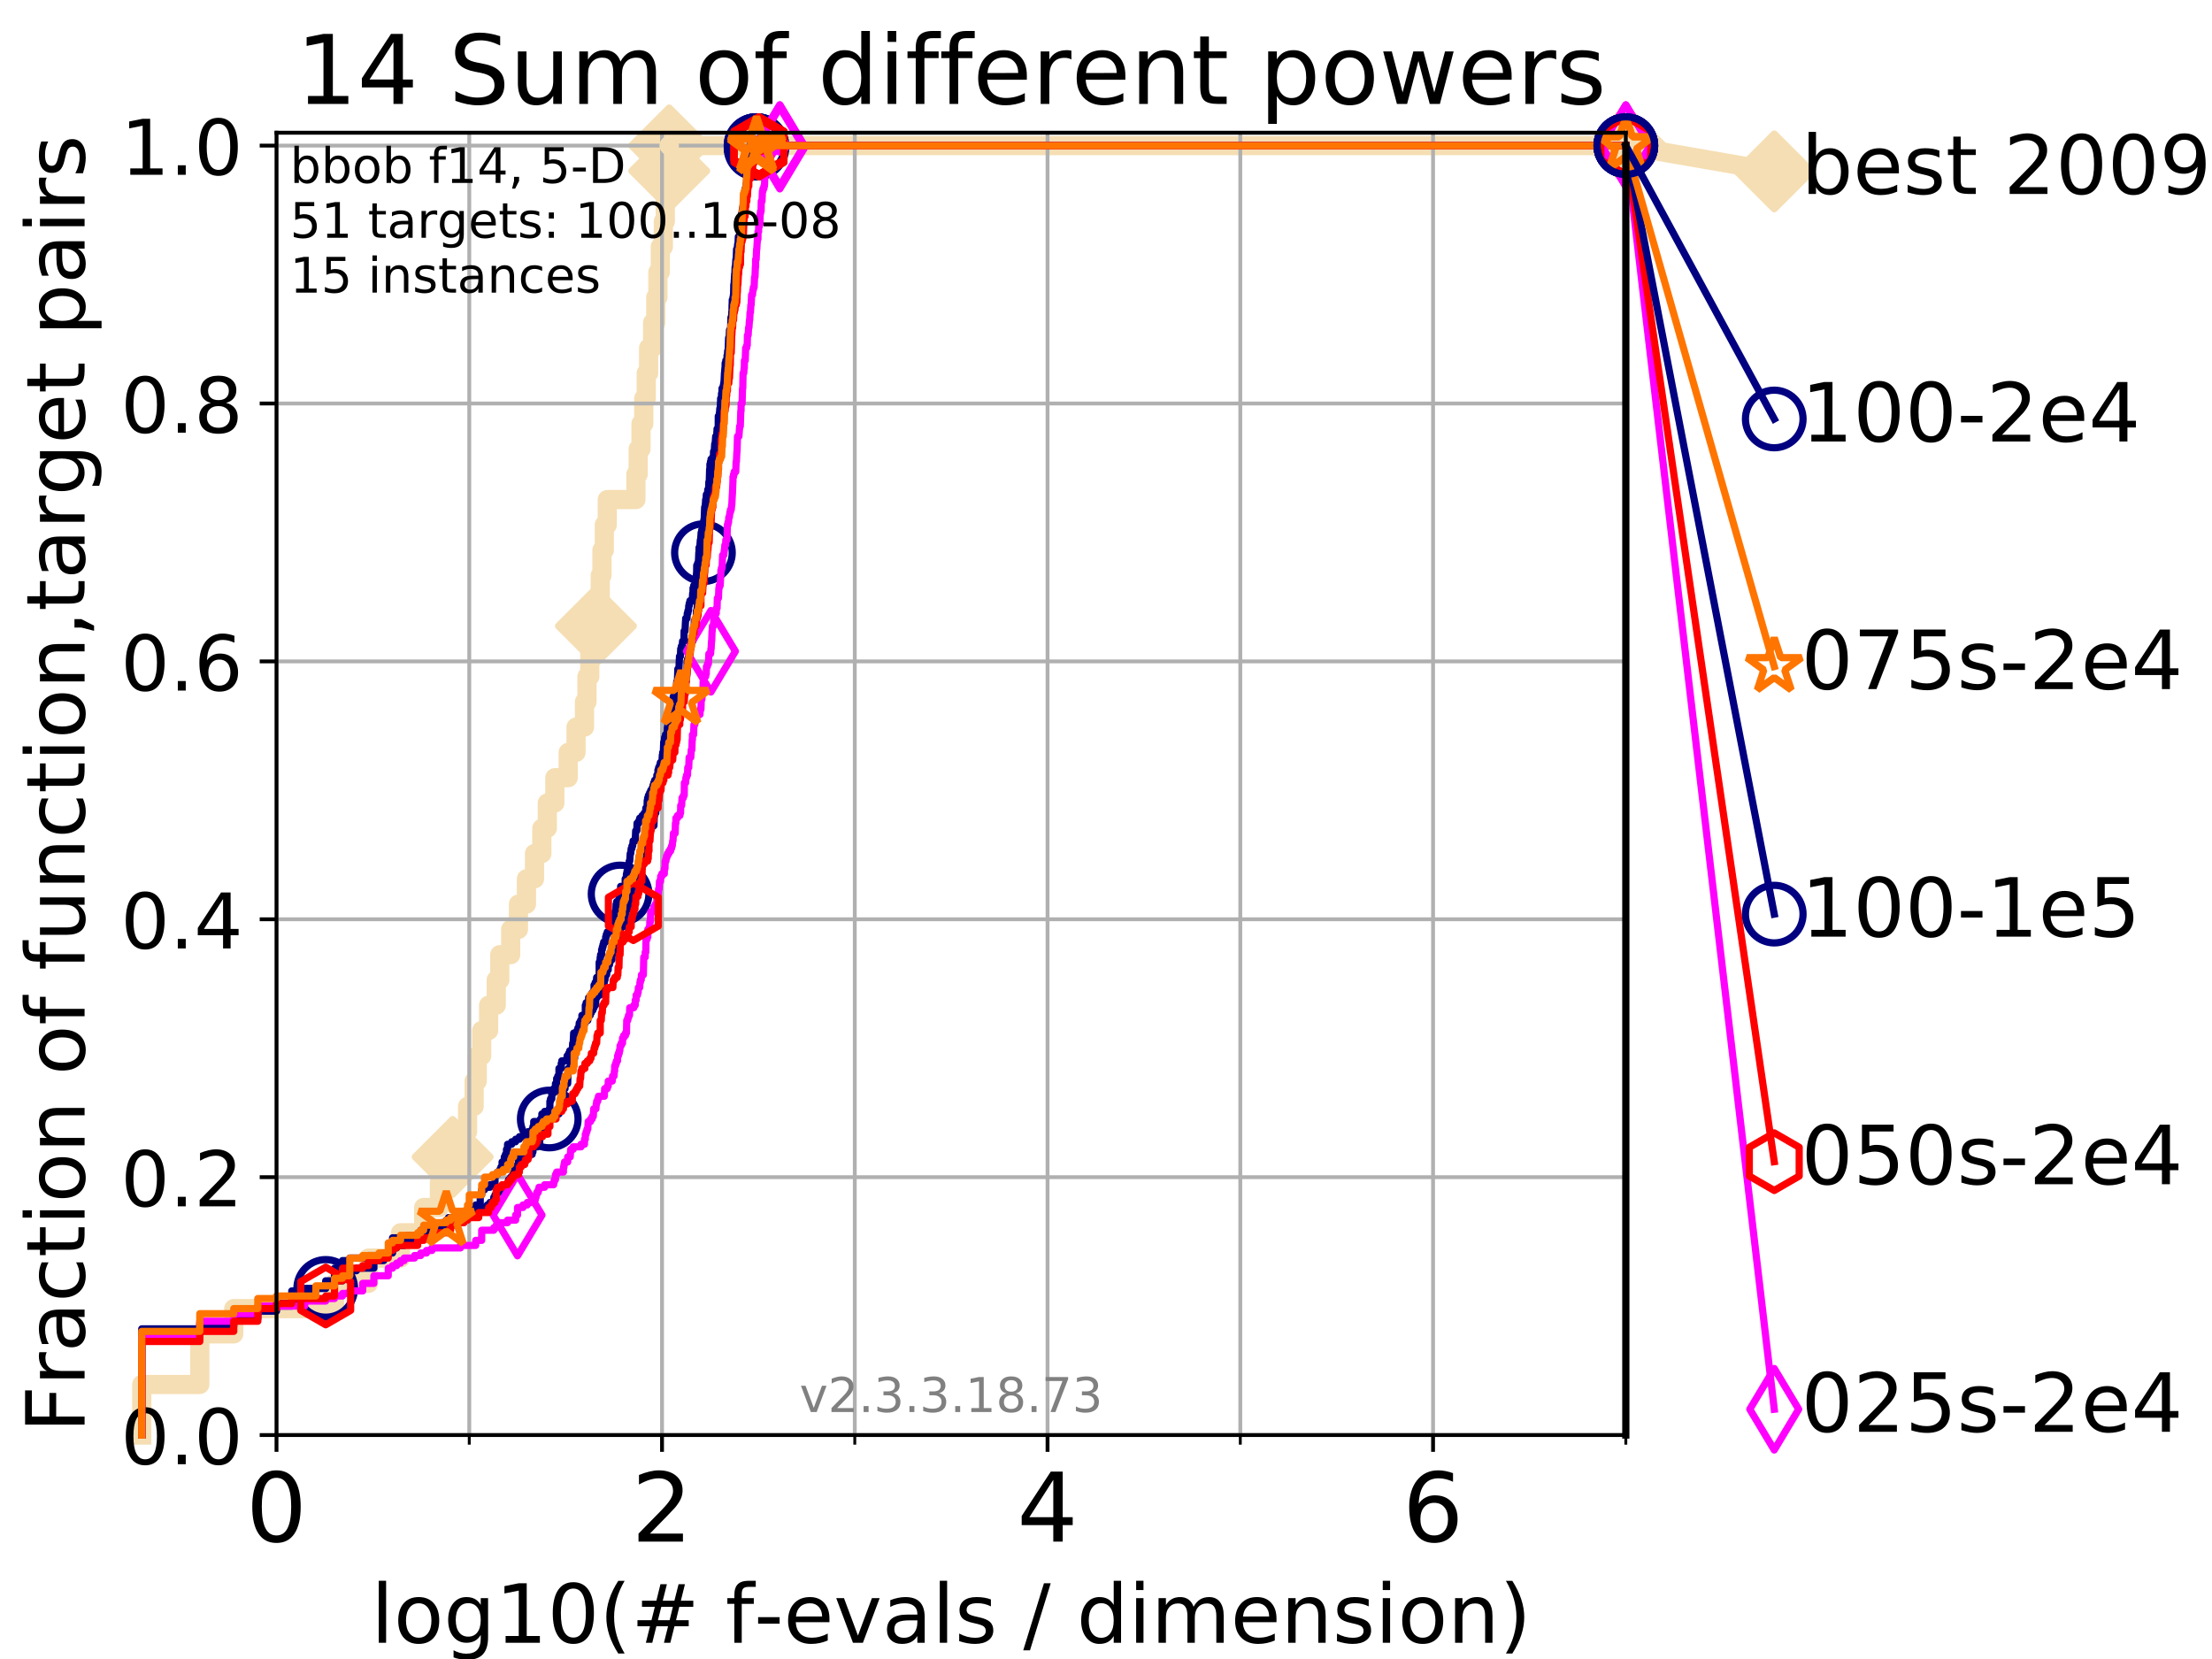 <?xml version="1.0" encoding="utf-8" standalone="no"?>
<!DOCTYPE svg PUBLIC "-//W3C//DTD SVG 1.1//EN"
  "http://www.w3.org/Graphics/SVG/1.1/DTD/svg11.dtd">
<!-- Created with matplotlib (https://matplotlib.org/) -->
<svg height="345.6pt" version="1.1" viewBox="0 0 460.8 345.6" width="460.8pt" xmlns="http://www.w3.org/2000/svg" xmlns:xlink="http://www.w3.org/1999/xlink">
 <defs>
  <style type="text/css">
*{stroke-linecap:butt;stroke-linejoin:round;}
  </style>
 </defs>
 <g id="figure_1">
  <g id="patch_1">
   <path d="M 0 345.6 
L 460.8 345.6 
L 460.8 0 
L 0 0 
z
" style="fill:#ffffff;"/>
  </g>
  <g id="axes_1">
   <g id="patch_2">
    <path d="M 57.6 298.944 
L 338.688 298.944 
L 338.688 27.648 
L 57.6 27.648 
z
" style="fill:#ffffff;"/>
   </g>
   <g id="line2d_1">
    <path d="M 29.533 298.944 
L 29.533 288.41 
L 41.621 288.41 
L 41.621 277.877 
L 48.692 277.877 
L 48.692 272.61 
L 69.688 272.61 
L 69.688 267.343 
L 76.759 267.343 
L 76.759 262.076 
L 83.438 262.076 
L 83.438 256.809 
L 88.256 256.809 
L 88.256 251.542 
L 91.535 251.542 
L 91.535 246.275 
L 94.295 246.275 
L 94.295 241.009 
L 96.301 241.009 
L 96.301 235.742 
L 97.403 235.742 
L 97.403 230.475 
L 98.772 230.475 
L 98.772 225.208 
L 99.418 225.208 
L 99.418 219.941 
L 100.344 219.941 
L 100.344 214.674 
L 101.786 214.674 
L 101.786 209.407 
L 103.372 209.407 
L 103.372 204.141 
L 104.115 204.141 
L 104.115 198.874 
L 106.383 198.874 
L 106.383 193.607 
L 108.006 193.607 
L 108.006 188.34 
L 109.668 188.34 
L 109.668 183.073 
L 111.346 183.073 
L 111.346 177.806 
L 112.877 177.806 
L 112.877 172.539 
L 114.012 172.539 
L 114.012 167.272 
L 115.586 167.272 
L 115.586 162.006 
L 118.364 162.006 
L 118.364 156.739 
L 119.997 156.739 
L 119.997 151.472 
L 121.756 151.472 
L 121.756 146.205 
L 122.277 146.205 
L 122.277 140.938 
L 122.865 140.938 
L 122.865 135.671 
L 123.514 135.671 
L 123.514 130.404 
L 124.14 130.404 
L 124.14 125.138 
L 125.038 125.138 
L 125.038 119.871 
L 125.399 119.871 
L 125.399 114.604 
L 125.892 114.604 
L 125.892 109.337 
L 126.507 109.337 
L 126.507 104.07 
L 132.47 104.07 
L 132.47 98.803 
L 132.94 98.803 
L 132.94 93.536 
L 133.533 93.536 
L 133.533 88.27 
L 134.106 88.27 
L 134.106 83.003 
L 134.619 83.003 
L 134.619 77.736 
L 135.118 77.736 
L 135.118 72.469 
L 135.957 72.469 
L 135.957 67.202 
L 136.608 67.202 
L 136.608 61.935 
L 137.053 61.935 
L 137.053 56.668 
L 137.559 56.668 
L 137.559 51.402 
L 138.188 51.402 
L 138.188 46.135 
L 138.595 46.135 
L 138.595 40.868 
L 139.123 40.868 
L 139.123 35.601 
L 139.414 35.601 
L 139.414 30.334 
L 338.688 30.334 
" style="fill:none;stroke:#f5deb3;stroke-linecap:square;stroke-width:4;"/>
   </g>
   <g id="line2d_2">
    <defs>
     <path d="M -0 7.778 
L 7.778 0 
L 0 -7.778 
L -7.778 -0 
z
" id="m1b67936e33" style="stroke:#f5deb3;stroke-linejoin:miter;stroke-width:1.5;"/>
    </defs>
    <g>
     <use style="fill:#f5deb3;stroke:#f5deb3;stroke-linejoin:miter;stroke-width:1.5;" x="94.295" xlink:href="#m1b67936e33" y="241.009"/>
     <use style="fill:#f5deb3;stroke:#f5deb3;stroke-linejoin:miter;stroke-width:1.5;" x="124.14" xlink:href="#m1b67936e33" y="130.404"/>
     <use style="fill:#f5deb3;stroke:#f5deb3;stroke-linejoin:miter;stroke-width:1.5;" x="139.414" xlink:href="#m1b67936e33" y="35.601"/>
     <use style="fill:#f5deb3;stroke:#f5deb3;stroke-linejoin:miter;stroke-width:1.5;" x="139.414" xlink:href="#m1b67936e33" y="30.334"/>
     <use style="fill:#f5deb3;stroke:#f5deb3;stroke-linejoin:miter;stroke-width:1.5;" x="139.414" xlink:href="#m1b67936e33" y="30.334"/>
     <use style="fill:#f5deb3;stroke:#f5deb3;stroke-linejoin:miter;stroke-width:1.5;" x="338.688" xlink:href="#m1b67936e33" y="30.334"/>
    </g>
   </g>
   <g id="line2d_3">
    <path style="fill:none;stroke:#f5deb3;stroke-linecap:square;stroke-width:4;"/>
    <g/>
   </g>
   <g id="line2d_4">
    <path d="M 338.688 30.334 
L 369.608 35.706 
" style="fill:none;stroke:#f5deb3;stroke-linecap:square;stroke-width:4;"/>
    <g>
     <use style="fill:#f5deb3;stroke:#f5deb3;stroke-linejoin:miter;stroke-width:1.5;" x="338.688" xlink:href="#m1b67936e33" y="30.334"/>
     <use style="fill:#f5deb3;stroke:#f5deb3;stroke-linejoin:miter;stroke-width:1.5;" x="369.608" xlink:href="#m1b67936e33" y="35.706"/>
    </g>
   </g>
   <g id="matplotlib.axis_1">
    <g id="xtick_1">
     <g id="line2d_5">
      <path clip-path="url(#p86442639b0)" d="M 57.6 298.944 
L 57.6 27.648 
" style="fill:none;stroke:#b0b0b0;stroke-linecap:square;stroke-width:0.8;"/>
     </g>
     <g id="line2d_6">
      <defs>
       <path d="M 0 0 
L 0 3.5 
" id="m0bba54db9f" style="stroke:#000000;stroke-width:0.8;"/>
      </defs>
      <g>
       <use style="stroke:#000000;stroke-width:0.8;" x="57.6" xlink:href="#m0bba54db9f" y="298.944"/>
      </g>
     </g>
     <g id="text_1">
      <!-- 0 -->
      <defs>
       <path d="M 31.781 66.406 
Q 24.172 66.406 20.328 58.906 
Q 16.5 51.422 16.5 36.375 
Q 16.5 21.391 20.328 13.891 
Q 24.172 6.391 31.781 6.391 
Q 39.453 6.391 43.281 13.891 
Q 47.125 21.391 47.125 36.375 
Q 47.125 51.422 43.281 58.906 
Q 39.453 66.406 31.781 66.406 
z
M 31.781 74.219 
Q 44.047 74.219 50.516 64.516 
Q 56.984 54.828 56.984 36.375 
Q 56.984 17.969 50.516 8.266 
Q 44.047 -1.422 31.781 -1.422 
Q 19.531 -1.422 13.062 8.266 
Q 6.594 17.969 6.594 36.375 
Q 6.594 54.828 13.062 64.516 
Q 19.531 74.219 31.781 74.219 
z
" id="DejaVuSans-48"/>
      </defs>
      <g transform="translate(51.237 321.141)scale(0.2 -0.2)">
       <use xlink:href="#DejaVuSans-48"/>
      </g>
     </g>
    </g>
    <g id="xtick_2">
     <g id="line2d_7">
      <path clip-path="url(#p86442639b0)" d="M 137.911 298.944 
L 137.911 27.648 
" style="fill:none;stroke:#b0b0b0;stroke-linecap:square;stroke-width:0.8;"/>
     </g>
     <g id="line2d_8">
      <g>
       <use style="stroke:#000000;stroke-width:0.8;" x="137.911" xlink:href="#m0bba54db9f" y="298.944"/>
      </g>
     </g>
     <g id="text_2">
      <!-- 2 -->
      <defs>
       <path d="M 19.188 8.297 
L 53.609 8.297 
L 53.609 0 
L 7.328 0 
L 7.328 8.297 
Q 12.938 14.109 22.625 23.891 
Q 32.328 33.688 34.812 36.531 
Q 39.547 41.844 41.422 45.531 
Q 43.312 49.219 43.312 52.781 
Q 43.312 58.594 39.234 62.25 
Q 35.156 65.922 28.609 65.922 
Q 23.969 65.922 18.812 64.312 
Q 13.672 62.703 7.812 59.422 
L 7.812 69.391 
Q 13.766 71.781 18.938 73 
Q 24.125 74.219 28.422 74.219 
Q 39.75 74.219 46.484 68.547 
Q 53.219 62.891 53.219 53.422 
Q 53.219 48.922 51.531 44.891 
Q 49.859 40.875 45.406 35.406 
Q 44.188 33.984 37.641 27.219 
Q 31.109 20.453 19.188 8.297 
z
" id="DejaVuSans-50"/>
      </defs>
      <g transform="translate(131.548 321.141)scale(0.2 -0.2)">
       <use xlink:href="#DejaVuSans-50"/>
      </g>
     </g>
    </g>
    <g id="xtick_3">
     <g id="line2d_9">
      <path clip-path="url(#p86442639b0)" d="M 218.222 298.944 
L 218.222 27.648 
" style="fill:none;stroke:#b0b0b0;stroke-linecap:square;stroke-width:0.8;"/>
     </g>
     <g id="line2d_10">
      <g>
       <use style="stroke:#000000;stroke-width:0.8;" x="218.222" xlink:href="#m0bba54db9f" y="298.944"/>
      </g>
     </g>
     <g id="text_3">
      <!-- 4 -->
      <defs>
       <path d="M 37.797 64.312 
L 12.891 25.391 
L 37.797 25.391 
z
M 35.203 72.906 
L 47.609 72.906 
L 47.609 25.391 
L 58.016 25.391 
L 58.016 17.188 
L 47.609 17.188 
L 47.609 0 
L 37.797 0 
L 37.797 17.188 
L 4.891 17.188 
L 4.891 26.703 
z
" id="DejaVuSans-52"/>
      </defs>
      <g transform="translate(211.859 321.141)scale(0.2 -0.2)">
       <use xlink:href="#DejaVuSans-52"/>
      </g>
     </g>
    </g>
    <g id="xtick_4">
     <g id="line2d_11">
      <path clip-path="url(#p86442639b0)" d="M 298.533 298.944 
L 298.533 27.648 
" style="fill:none;stroke:#b0b0b0;stroke-linecap:square;stroke-width:0.8;"/>
     </g>
     <g id="line2d_12">
      <g>
       <use style="stroke:#000000;stroke-width:0.8;" x="298.533" xlink:href="#m0bba54db9f" y="298.944"/>
      </g>
     </g>
     <g id="text_4">
      <!-- 6 -->
      <defs>
       <path d="M 33.016 40.375 
Q 26.375 40.375 22.484 35.828 
Q 18.609 31.297 18.609 23.391 
Q 18.609 15.531 22.484 10.953 
Q 26.375 6.391 33.016 6.391 
Q 39.656 6.391 43.531 10.953 
Q 47.406 15.531 47.406 23.391 
Q 47.406 31.297 43.531 35.828 
Q 39.656 40.375 33.016 40.375 
z
M 52.594 71.297 
L 52.594 62.312 
Q 48.875 64.062 45.094 64.984 
Q 41.312 65.922 37.594 65.922 
Q 27.828 65.922 22.672 59.328 
Q 17.531 52.734 16.797 39.406 
Q 19.672 43.656 24.016 45.922 
Q 28.375 48.188 33.594 48.188 
Q 44.578 48.188 50.953 41.516 
Q 57.328 34.859 57.328 23.391 
Q 57.328 12.156 50.688 5.359 
Q 44.047 -1.422 33.016 -1.422 
Q 20.359 -1.422 13.672 8.266 
Q 6.984 17.969 6.984 36.375 
Q 6.984 53.656 15.188 63.938 
Q 23.391 74.219 37.203 74.219 
Q 40.922 74.219 44.703 73.484 
Q 48.484 72.75 52.594 71.297 
z
" id="DejaVuSans-54"/>
      </defs>
      <g transform="translate(292.17 321.141)scale(0.2 -0.2)">
       <use xlink:href="#DejaVuSans-54"/>
      </g>
     </g>
    </g>
    <g id="xtick_5">
     <g id="line2d_13">
      <path clip-path="url(#p86442639b0)" d="M 97.755 298.944 
L 97.755 27.648 
" style="fill:none;stroke:#b0b0b0;stroke-linecap:square;stroke-width:0.8;"/>
     </g>
     <g id="line2d_14">
      <defs>
       <path d="M 0 0 
L 0 2 
" id="m7ea6e40c43" style="stroke:#000000;stroke-width:0.6;"/>
      </defs>
      <g>
       <use style="stroke:#000000;stroke-width:0.6;" x="97.755" xlink:href="#m7ea6e40c43" y="298.944"/>
      </g>
     </g>
    </g>
    <g id="xtick_6">
     <g id="line2d_15">
      <path clip-path="url(#p86442639b0)" d="M 178.066 298.944 
L 178.066 27.648 
" style="fill:none;stroke:#b0b0b0;stroke-linecap:square;stroke-width:0.8;"/>
     </g>
     <g id="line2d_16">
      <g>
       <use style="stroke:#000000;stroke-width:0.6;" x="178.066" xlink:href="#m7ea6e40c43" y="298.944"/>
      </g>
     </g>
    </g>
    <g id="xtick_7">
     <g id="line2d_17">
      <path clip-path="url(#p86442639b0)" d="M 258.377 298.944 
L 258.377 27.648 
" style="fill:none;stroke:#b0b0b0;stroke-linecap:square;stroke-width:0.8;"/>
     </g>
     <g id="line2d_18">
      <g>
       <use style="stroke:#000000;stroke-width:0.6;" x="258.377" xlink:href="#m7ea6e40c43" y="298.944"/>
      </g>
     </g>
    </g>
    <g id="xtick_8">
     <g id="line2d_19">
      <path clip-path="url(#p86442639b0)" d="M 338.688 298.944 
L 338.688 27.648 
" style="fill:none;stroke:#b0b0b0;stroke-linecap:square;stroke-width:0.8;"/>
     </g>
     <g id="line2d_20">
      <g>
       <use style="stroke:#000000;stroke-width:0.6;" x="338.688" xlink:href="#m7ea6e40c43" y="298.944"/>
      </g>
     </g>
    </g>
    <g id="text_5">
     <!-- log10(# f-evals / dimension) -->
     <defs>
      <path d="M 9.422 75.984 
L 18.406 75.984 
L 18.406 0 
L 9.422 0 
z
" id="DejaVuSans-108"/>
      <path d="M 30.609 48.391 
Q 23.391 48.391 19.188 42.75 
Q 14.984 37.109 14.984 27.297 
Q 14.984 17.484 19.156 11.844 
Q 23.344 6.203 30.609 6.203 
Q 37.797 6.203 41.984 11.859 
Q 46.188 17.531 46.188 27.297 
Q 46.188 37.016 41.984 42.703 
Q 37.797 48.391 30.609 48.391 
z
M 30.609 56 
Q 42.328 56 49.016 48.375 
Q 55.719 40.766 55.719 27.297 
Q 55.719 13.875 49.016 6.219 
Q 42.328 -1.422 30.609 -1.422 
Q 18.844 -1.422 12.172 6.219 
Q 5.516 13.875 5.516 27.297 
Q 5.516 40.766 12.172 48.375 
Q 18.844 56 30.609 56 
z
" id="DejaVuSans-111"/>
      <path d="M 45.406 27.984 
Q 45.406 37.75 41.375 43.109 
Q 37.359 48.484 30.078 48.484 
Q 22.859 48.484 18.828 43.109 
Q 14.797 37.75 14.797 27.984 
Q 14.797 18.266 18.828 12.891 
Q 22.859 7.516 30.078 7.516 
Q 37.359 7.516 41.375 12.891 
Q 45.406 18.266 45.406 27.984 
z
M 54.391 6.781 
Q 54.391 -7.172 48.188 -13.984 
Q 42 -20.797 29.203 -20.797 
Q 24.469 -20.797 20.266 -20.094 
Q 16.062 -19.391 12.109 -17.922 
L 12.109 -9.188 
Q 16.062 -11.328 19.922 -12.344 
Q 23.781 -13.375 27.781 -13.375 
Q 36.625 -13.375 41.016 -8.766 
Q 45.406 -4.156 45.406 5.172 
L 45.406 9.625 
Q 42.625 4.781 38.281 2.391 
Q 33.938 0 27.875 0 
Q 17.828 0 11.672 7.656 
Q 5.516 15.328 5.516 27.984 
Q 5.516 40.672 11.672 48.328 
Q 17.828 56 27.875 56 
Q 33.938 56 38.281 53.609 
Q 42.625 51.219 45.406 46.391 
L 45.406 54.688 
L 54.391 54.688 
z
" id="DejaVuSans-103"/>
      <path d="M 12.406 8.297 
L 28.516 8.297 
L 28.516 63.922 
L 10.984 60.406 
L 10.984 69.391 
L 28.422 72.906 
L 38.281 72.906 
L 38.281 8.297 
L 54.391 8.297 
L 54.391 0 
L 12.406 0 
z
" id="DejaVuSans-49"/>
      <path d="M 31 75.875 
Q 24.469 64.656 21.281 53.656 
Q 18.109 42.672 18.109 31.391 
Q 18.109 20.125 21.312 9.062 
Q 24.516 -2 31 -13.188 
L 23.188 -13.188 
Q 15.875 -1.703 12.234 9.375 
Q 8.594 20.453 8.594 31.391 
Q 8.594 42.281 12.203 53.312 
Q 15.828 64.359 23.188 75.875 
z
" id="DejaVuSans-40"/>
      <path d="M 51.125 44 
L 36.922 44 
L 32.812 27.688 
L 47.125 27.688 
z
M 43.797 71.781 
L 38.719 51.516 
L 52.984 51.516 
L 58.109 71.781 
L 65.922 71.781 
L 60.891 51.516 
L 76.125 51.516 
L 76.125 44 
L 58.984 44 
L 54.984 27.688 
L 70.516 27.688 
L 70.516 20.219 
L 53.078 20.219 
L 48 0 
L 40.188 0 
L 45.219 20.219 
L 30.906 20.219 
L 25.875 0 
L 18.016 0 
L 23.094 20.219 
L 7.719 20.219 
L 7.719 27.688 
L 24.906 27.688 
L 29 44 
L 13.281 44 
L 13.281 51.516 
L 30.906 51.516 
L 35.891 71.781 
z
" id="DejaVuSans-35"/>
      <path id="DejaVuSans-32"/>
      <path d="M 37.109 75.984 
L 37.109 68.5 
L 28.516 68.5 
Q 23.688 68.5 21.797 66.547 
Q 19.922 64.594 19.922 59.516 
L 19.922 54.688 
L 34.719 54.688 
L 34.719 47.703 
L 19.922 47.703 
L 19.922 0 
L 10.891 0 
L 10.891 47.703 
L 2.297 47.703 
L 2.297 54.688 
L 10.891 54.688 
L 10.891 58.5 
Q 10.891 67.625 15.141 71.797 
Q 19.391 75.984 28.609 75.984 
z
" id="DejaVuSans-102"/>
      <path d="M 4.891 31.391 
L 31.203 31.391 
L 31.203 23.391 
L 4.891 23.391 
z
" id="DejaVuSans-45"/>
      <path d="M 56.203 29.594 
L 56.203 25.203 
L 14.891 25.203 
Q 15.484 15.922 20.484 11.062 
Q 25.484 6.203 34.422 6.203 
Q 39.594 6.203 44.453 7.469 
Q 49.312 8.734 54.109 11.281 
L 54.109 2.781 
Q 49.266 0.734 44.188 -0.344 
Q 39.109 -1.422 33.891 -1.422 
Q 20.797 -1.422 13.156 6.188 
Q 5.516 13.812 5.516 26.812 
Q 5.516 40.234 12.766 48.109 
Q 20.016 56 32.328 56 
Q 43.359 56 49.781 48.891 
Q 56.203 41.797 56.203 29.594 
z
M 47.219 32.234 
Q 47.125 39.594 43.094 43.984 
Q 39.062 48.391 32.422 48.391 
Q 24.906 48.391 20.391 44.141 
Q 15.875 39.891 15.188 32.172 
z
" id="DejaVuSans-101"/>
      <path d="M 2.984 54.688 
L 12.5 54.688 
L 29.594 8.797 
L 46.688 54.688 
L 56.203 54.688 
L 35.688 0 
L 23.484 0 
z
" id="DejaVuSans-118"/>
      <path d="M 34.281 27.484 
Q 23.391 27.484 19.188 25 
Q 14.984 22.516 14.984 16.5 
Q 14.984 11.719 18.141 8.906 
Q 21.297 6.109 26.703 6.109 
Q 34.188 6.109 38.703 11.406 
Q 43.219 16.703 43.219 25.484 
L 43.219 27.484 
z
M 52.203 31.203 
L 52.203 0 
L 43.219 0 
L 43.219 8.297 
Q 40.141 3.328 35.547 0.953 
Q 30.953 -1.422 24.312 -1.422 
Q 15.922 -1.422 10.953 3.297 
Q 6 8.016 6 15.922 
Q 6 25.141 12.172 29.828 
Q 18.359 34.516 30.609 34.516 
L 43.219 34.516 
L 43.219 35.406 
Q 43.219 41.609 39.141 45 
Q 35.062 48.391 27.688 48.391 
Q 23 48.391 18.547 47.266 
Q 14.109 46.141 10.016 43.891 
L 10.016 52.203 
Q 14.938 54.109 19.578 55.047 
Q 24.219 56 28.609 56 
Q 40.484 56 46.344 49.844 
Q 52.203 43.703 52.203 31.203 
z
" id="DejaVuSans-97"/>
      <path d="M 44.281 53.078 
L 44.281 44.578 
Q 40.484 46.531 36.375 47.5 
Q 32.281 48.484 27.875 48.484 
Q 21.188 48.484 17.844 46.438 
Q 14.5 44.391 14.5 40.281 
Q 14.5 37.156 16.891 35.375 
Q 19.281 33.594 26.516 31.984 
L 29.594 31.297 
Q 39.156 29.25 43.188 25.516 
Q 47.219 21.781 47.219 15.094 
Q 47.219 7.469 41.188 3.016 
Q 35.156 -1.422 24.609 -1.422 
Q 20.219 -1.422 15.453 -0.562 
Q 10.688 0.297 5.422 2 
L 5.422 11.281 
Q 10.406 8.688 15.234 7.391 
Q 20.062 6.109 24.812 6.109 
Q 31.156 6.109 34.562 8.281 
Q 37.984 10.453 37.984 14.406 
Q 37.984 18.062 35.516 20.016 
Q 33.062 21.969 24.703 23.781 
L 21.578 24.516 
Q 13.234 26.266 9.516 29.906 
Q 5.812 33.547 5.812 39.891 
Q 5.812 47.609 11.281 51.797 
Q 16.75 56 26.812 56 
Q 31.781 56 36.172 55.266 
Q 40.578 54.547 44.281 53.078 
z
" id="DejaVuSans-115"/>
      <path d="M 25.391 72.906 
L 33.688 72.906 
L 8.297 -9.281 
L 0 -9.281 
z
" id="DejaVuSans-47"/>
      <path d="M 45.406 46.391 
L 45.406 75.984 
L 54.391 75.984 
L 54.391 0 
L 45.406 0 
L 45.406 8.203 
Q 42.578 3.328 38.25 0.953 
Q 33.938 -1.422 27.875 -1.422 
Q 17.969 -1.422 11.734 6.484 
Q 5.516 14.406 5.516 27.297 
Q 5.516 40.188 11.734 48.094 
Q 17.969 56 27.875 56 
Q 33.938 56 38.25 53.625 
Q 42.578 51.266 45.406 46.391 
z
M 14.797 27.297 
Q 14.797 17.391 18.875 11.75 
Q 22.953 6.109 30.078 6.109 
Q 37.203 6.109 41.297 11.75 
Q 45.406 17.391 45.406 27.297 
Q 45.406 37.203 41.297 42.844 
Q 37.203 48.484 30.078 48.484 
Q 22.953 48.484 18.875 42.844 
Q 14.797 37.203 14.797 27.297 
z
" id="DejaVuSans-100"/>
      <path d="M 9.422 54.688 
L 18.406 54.688 
L 18.406 0 
L 9.422 0 
z
M 9.422 75.984 
L 18.406 75.984 
L 18.406 64.594 
L 9.422 64.594 
z
" id="DejaVuSans-105"/>
      <path d="M 52 44.188 
Q 55.375 50.25 60.062 53.125 
Q 64.75 56 71.094 56 
Q 79.641 56 84.281 50.016 
Q 88.922 44.047 88.922 33.016 
L 88.922 0 
L 79.891 0 
L 79.891 32.719 
Q 79.891 40.578 77.094 44.375 
Q 74.312 48.188 68.609 48.188 
Q 61.625 48.188 57.562 43.547 
Q 53.516 38.922 53.516 30.906 
L 53.516 0 
L 44.484 0 
L 44.484 32.719 
Q 44.484 40.625 41.703 44.406 
Q 38.922 48.188 33.109 48.188 
Q 26.219 48.188 22.156 43.531 
Q 18.109 38.875 18.109 30.906 
L 18.109 0 
L 9.078 0 
L 9.078 54.688 
L 18.109 54.688 
L 18.109 46.188 
Q 21.188 51.219 25.484 53.609 
Q 29.781 56 35.688 56 
Q 41.656 56 45.828 52.969 
Q 50 49.953 52 44.188 
z
" id="DejaVuSans-109"/>
      <path d="M 54.891 33.016 
L 54.891 0 
L 45.906 0 
L 45.906 32.719 
Q 45.906 40.484 42.875 44.328 
Q 39.844 48.188 33.797 48.188 
Q 26.516 48.188 22.312 43.547 
Q 18.109 38.922 18.109 30.906 
L 18.109 0 
L 9.078 0 
L 9.078 54.688 
L 18.109 54.688 
L 18.109 46.188 
Q 21.344 51.125 25.703 53.562 
Q 30.078 56 35.797 56 
Q 45.219 56 50.047 50.172 
Q 54.891 44.344 54.891 33.016 
z
" id="DejaVuSans-110"/>
      <path d="M 8.016 75.875 
L 15.828 75.875 
Q 23.141 64.359 26.781 53.312 
Q 30.422 42.281 30.422 31.391 
Q 30.422 20.453 26.781 9.375 
Q 23.141 -1.703 15.828 -13.188 
L 8.016 -13.188 
Q 14.5 -2 17.703 9.062 
Q 20.906 20.125 20.906 31.391 
Q 20.906 42.672 17.703 53.656 
Q 14.5 64.656 8.016 75.875 
z
" id="DejaVuSans-41"/>
     </defs>
     <g transform="translate(77.303 342.218)scale(0.17 -0.17)">
      <use xlink:href="#DejaVuSans-108"/>
      <use x="27.783" xlink:href="#DejaVuSans-111"/>
      <use x="88.965" xlink:href="#DejaVuSans-103"/>
      <use x="152.441" xlink:href="#DejaVuSans-49"/>
      <use x="216.064" xlink:href="#DejaVuSans-48"/>
      <use x="279.688" xlink:href="#DejaVuSans-40"/>
      <use x="318.701" xlink:href="#DejaVuSans-35"/>
      <use x="402.49" xlink:href="#DejaVuSans-32"/>
      <use x="434.277" xlink:href="#DejaVuSans-102"/>
      <use x="469.404" xlink:href="#DejaVuSans-45"/>
      <use x="505.488" xlink:href="#DejaVuSans-101"/>
      <use x="567.012" xlink:href="#DejaVuSans-118"/>
      <use x="626.191" xlink:href="#DejaVuSans-97"/>
      <use x="687.471" xlink:href="#DejaVuSans-108"/>
      <use x="715.254" xlink:href="#DejaVuSans-115"/>
      <use x="767.354" xlink:href="#DejaVuSans-32"/>
      <use x="799.141" xlink:href="#DejaVuSans-47"/>
      <use x="832.832" xlink:href="#DejaVuSans-32"/>
      <use x="864.619" xlink:href="#DejaVuSans-100"/>
      <use x="928.096" xlink:href="#DejaVuSans-105"/>
      <use x="955.879" xlink:href="#DejaVuSans-109"/>
      <use x="1053.291" xlink:href="#DejaVuSans-101"/>
      <use x="1114.814" xlink:href="#DejaVuSans-110"/>
      <use x="1178.193" xlink:href="#DejaVuSans-115"/>
      <use x="1230.293" xlink:href="#DejaVuSans-105"/>
      <use x="1258.076" xlink:href="#DejaVuSans-111"/>
      <use x="1319.258" xlink:href="#DejaVuSans-110"/>
      <use x="1382.637" xlink:href="#DejaVuSans-41"/>
     </g>
    </g>
   </g>
   <g id="matplotlib.axis_2">
    <g id="ytick_1">
     <g id="line2d_21">
      <path clip-path="url(#p86442639b0)" d="M 57.6 298.944 
L 338.688 298.944 
" style="fill:none;stroke:#b0b0b0;stroke-linecap:square;stroke-width:0.8;"/>
     </g>
     <g id="line2d_22">
      <defs>
       <path d="M 0 0 
L -3.5 0 
" id="mcbeab52e79" style="stroke:#000000;stroke-width:0.8;"/>
      </defs>
      <g>
       <use style="stroke:#000000;stroke-width:0.8;" x="57.6" xlink:href="#mcbeab52e79" y="298.944"/>
      </g>
     </g>
     <g id="text_6">
      <!-- 0.0 -->
      <defs>
       <path d="M 10.688 12.406 
L 21 12.406 
L 21 0 
L 10.688 0 
z
" id="DejaVuSans-46"/>
      </defs>
      <g transform="translate(25.155 305.023)scale(0.16 -0.16)">
       <use xlink:href="#DejaVuSans-48"/>
       <use x="63.623" xlink:href="#DejaVuSans-46"/>
       <use x="95.41" xlink:href="#DejaVuSans-48"/>
      </g>
     </g>
    </g>
    <g id="ytick_2">
     <g id="line2d_23">
      <path clip-path="url(#p86442639b0)" d="M 57.6 245.222 
L 338.688 245.222 
" style="fill:none;stroke:#b0b0b0;stroke-linecap:square;stroke-width:0.8;"/>
     </g>
     <g id="line2d_24">
      <g>
       <use style="stroke:#000000;stroke-width:0.8;" x="57.6" xlink:href="#mcbeab52e79" y="245.222"/>
      </g>
     </g>
     <g id="text_7">
      <!-- 0.2 -->
      <g transform="translate(25.155 251.301)scale(0.16 -0.16)">
       <use xlink:href="#DejaVuSans-48"/>
       <use x="63.623" xlink:href="#DejaVuSans-46"/>
       <use x="95.41" xlink:href="#DejaVuSans-50"/>
      </g>
     </g>
    </g>
    <g id="ytick_3">
     <g id="line2d_25">
      <path clip-path="url(#p86442639b0)" d="M 57.6 191.5 
L 338.688 191.5 
" style="fill:none;stroke:#b0b0b0;stroke-linecap:square;stroke-width:0.8;"/>
     </g>
     <g id="line2d_26">
      <g>
       <use style="stroke:#000000;stroke-width:0.8;" x="57.6" xlink:href="#mcbeab52e79" y="191.5"/>
      </g>
     </g>
     <g id="text_8">
      <!-- 0.4 -->
      <g transform="translate(25.155 197.579)scale(0.16 -0.16)">
       <use xlink:href="#DejaVuSans-48"/>
       <use x="63.623" xlink:href="#DejaVuSans-46"/>
       <use x="95.41" xlink:href="#DejaVuSans-52"/>
      </g>
     </g>
    </g>
    <g id="ytick_4">
     <g id="line2d_27">
      <path clip-path="url(#p86442639b0)" d="M 57.6 137.778 
L 338.688 137.778 
" style="fill:none;stroke:#b0b0b0;stroke-linecap:square;stroke-width:0.8;"/>
     </g>
     <g id="line2d_28">
      <g>
       <use style="stroke:#000000;stroke-width:0.8;" x="57.6" xlink:href="#mcbeab52e79" y="137.778"/>
      </g>
     </g>
     <g id="text_9">
      <!-- 0.6 -->
      <g transform="translate(25.155 143.857)scale(0.16 -0.16)">
       <use xlink:href="#DejaVuSans-48"/>
       <use x="63.623" xlink:href="#DejaVuSans-46"/>
       <use x="95.41" xlink:href="#DejaVuSans-54"/>
      </g>
     </g>
    </g>
    <g id="ytick_5">
     <g id="line2d_29">
      <path clip-path="url(#p86442639b0)" d="M 57.6 84.056 
L 338.688 84.056 
" style="fill:none;stroke:#b0b0b0;stroke-linecap:square;stroke-width:0.8;"/>
     </g>
     <g id="line2d_30">
      <g>
       <use style="stroke:#000000;stroke-width:0.8;" x="57.6" xlink:href="#mcbeab52e79" y="84.056"/>
      </g>
     </g>
     <g id="text_10">
      <!-- 0.8 -->
      <defs>
       <path d="M 31.781 34.625 
Q 24.75 34.625 20.719 30.859 
Q 16.703 27.094 16.703 20.516 
Q 16.703 13.922 20.719 10.156 
Q 24.75 6.391 31.781 6.391 
Q 38.812 6.391 42.859 10.172 
Q 46.922 13.969 46.922 20.516 
Q 46.922 27.094 42.891 30.859 
Q 38.875 34.625 31.781 34.625 
z
M 21.922 38.812 
Q 15.578 40.375 12.031 44.719 
Q 8.5 49.078 8.5 55.328 
Q 8.5 64.062 14.719 69.141 
Q 20.953 74.219 31.781 74.219 
Q 42.672 74.219 48.875 69.141 
Q 55.078 64.062 55.078 55.328 
Q 55.078 49.078 51.531 44.719 
Q 48 40.375 41.703 38.812 
Q 48.828 37.156 52.797 32.312 
Q 56.781 27.484 56.781 20.516 
Q 56.781 9.906 50.312 4.234 
Q 43.844 -1.422 31.781 -1.422 
Q 19.734 -1.422 13.25 4.234 
Q 6.781 9.906 6.781 20.516 
Q 6.781 27.484 10.781 32.312 
Q 14.797 37.156 21.922 38.812 
z
M 18.312 54.391 
Q 18.312 48.734 21.844 45.562 
Q 25.391 42.391 31.781 42.391 
Q 38.141 42.391 41.719 45.562 
Q 45.312 48.734 45.312 54.391 
Q 45.312 60.062 41.719 63.234 
Q 38.141 66.406 31.781 66.406 
Q 25.391 66.406 21.844 63.234 
Q 18.312 60.062 18.312 54.391 
z
" id="DejaVuSans-56"/>
      </defs>
      <g transform="translate(25.155 90.135)scale(0.16 -0.16)">
       <use xlink:href="#DejaVuSans-48"/>
       <use x="63.623" xlink:href="#DejaVuSans-46"/>
       <use x="95.41" xlink:href="#DejaVuSans-56"/>
      </g>
     </g>
    </g>
    <g id="ytick_6">
     <g id="line2d_31">
      <path clip-path="url(#p86442639b0)" d="M 57.6 30.334 
L 338.688 30.334 
" style="fill:none;stroke:#b0b0b0;stroke-linecap:square;stroke-width:0.8;"/>
     </g>
     <g id="line2d_32">
      <g>
       <use style="stroke:#000000;stroke-width:0.8;" x="57.6" xlink:href="#mcbeab52e79" y="30.334"/>
      </g>
     </g>
     <g id="text_11">
      <!-- 1.0 -->
      <g transform="translate(25.155 36.413)scale(0.16 -0.16)">
       <use xlink:href="#DejaVuSans-49"/>
       <use x="63.623" xlink:href="#DejaVuSans-46"/>
       <use x="95.41" xlink:href="#DejaVuSans-48"/>
      </g>
     </g>
    </g>
    <g id="text_12">
     <!-- Fraction of function,target pairs -->
     <defs>
      <path d="M 9.812 72.906 
L 51.703 72.906 
L 51.703 64.594 
L 19.672 64.594 
L 19.672 43.109 
L 48.578 43.109 
L 48.578 34.812 
L 19.672 34.812 
L 19.672 0 
L 9.812 0 
z
" id="DejaVuSans-70"/>
      <path d="M 41.109 46.297 
Q 39.594 47.172 37.812 47.578 
Q 36.031 48 33.891 48 
Q 26.266 48 22.188 43.047 
Q 18.109 38.094 18.109 28.812 
L 18.109 0 
L 9.078 0 
L 9.078 54.688 
L 18.109 54.688 
L 18.109 46.188 
Q 20.953 51.172 25.484 53.578 
Q 30.031 56 36.531 56 
Q 37.453 56 38.578 55.875 
Q 39.703 55.766 41.062 55.516 
z
" id="DejaVuSans-114"/>
      <path d="M 48.781 52.594 
L 48.781 44.188 
Q 44.969 46.297 41.141 47.344 
Q 37.312 48.391 33.406 48.391 
Q 24.656 48.391 19.812 42.844 
Q 14.984 37.312 14.984 27.297 
Q 14.984 17.281 19.812 11.734 
Q 24.656 6.203 33.406 6.203 
Q 37.312 6.203 41.141 7.25 
Q 44.969 8.297 48.781 10.406 
L 48.781 2.094 
Q 45.016 0.344 40.984 -0.531 
Q 36.969 -1.422 32.422 -1.422 
Q 20.062 -1.422 12.781 6.344 
Q 5.516 14.109 5.516 27.297 
Q 5.516 40.672 12.859 48.328 
Q 20.219 56 33.016 56 
Q 37.156 56 41.109 55.141 
Q 45.062 54.297 48.781 52.594 
z
" id="DejaVuSans-99"/>
      <path d="M 18.312 70.219 
L 18.312 54.688 
L 36.812 54.688 
L 36.812 47.703 
L 18.312 47.703 
L 18.312 18.016 
Q 18.312 11.328 20.141 9.422 
Q 21.969 7.516 27.594 7.516 
L 36.812 7.516 
L 36.812 0 
L 27.594 0 
Q 17.188 0 13.234 3.875 
Q 9.281 7.766 9.281 18.016 
L 9.281 47.703 
L 2.688 47.703 
L 2.688 54.688 
L 9.281 54.688 
L 9.281 70.219 
z
" id="DejaVuSans-116"/>
      <path d="M 8.5 21.578 
L 8.5 54.688 
L 17.484 54.688 
L 17.484 21.922 
Q 17.484 14.156 20.5 10.266 
Q 23.531 6.391 29.594 6.391 
Q 36.859 6.391 41.078 11.031 
Q 45.312 15.672 45.312 23.688 
L 45.312 54.688 
L 54.297 54.688 
L 54.297 0 
L 45.312 0 
L 45.312 8.406 
Q 42.047 3.422 37.719 1 
Q 33.406 -1.422 27.688 -1.422 
Q 18.266 -1.422 13.375 4.438 
Q 8.5 10.297 8.5 21.578 
z
M 31.109 56 
z
" id="DejaVuSans-117"/>
      <path d="M 11.719 12.406 
L 22.016 12.406 
L 22.016 4 
L 14.016 -11.625 
L 7.719 -11.625 
L 11.719 4 
z
" id="DejaVuSans-44"/>
      <path d="M 18.109 8.203 
L 18.109 -20.797 
L 9.078 -20.797 
L 9.078 54.688 
L 18.109 54.688 
L 18.109 46.391 
Q 20.953 51.266 25.266 53.625 
Q 29.594 56 35.594 56 
Q 45.562 56 51.781 48.094 
Q 58.016 40.188 58.016 27.297 
Q 58.016 14.406 51.781 6.484 
Q 45.562 -1.422 35.594 -1.422 
Q 29.594 -1.422 25.266 0.953 
Q 20.953 3.328 18.109 8.203 
z
M 48.688 27.297 
Q 48.688 37.203 44.609 42.844 
Q 40.531 48.484 33.406 48.484 
Q 26.266 48.484 22.188 42.844 
Q 18.109 37.203 18.109 27.297 
Q 18.109 17.391 22.188 11.75 
Q 26.266 6.109 33.406 6.109 
Q 40.531 6.109 44.609 11.75 
Q 48.688 17.391 48.688 27.297 
z
" id="DejaVuSans-112"/>
     </defs>
     <g transform="translate(17.62 298.435)rotate(-90)scale(0.17 -0.17)">
      <use xlink:href="#DejaVuSans-70"/>
      <use x="57.41" xlink:href="#DejaVuSans-114"/>
      <use x="98.523" xlink:href="#DejaVuSans-97"/>
      <use x="159.803" xlink:href="#DejaVuSans-99"/>
      <use x="214.783" xlink:href="#DejaVuSans-116"/>
      <use x="253.992" xlink:href="#DejaVuSans-105"/>
      <use x="281.775" xlink:href="#DejaVuSans-111"/>
      <use x="342.957" xlink:href="#DejaVuSans-110"/>
      <use x="406.336" xlink:href="#DejaVuSans-32"/>
      <use x="438.123" xlink:href="#DejaVuSans-111"/>
      <use x="499.305" xlink:href="#DejaVuSans-102"/>
      <use x="534.51" xlink:href="#DejaVuSans-32"/>
      <use x="566.297" xlink:href="#DejaVuSans-102"/>
      <use x="601.502" xlink:href="#DejaVuSans-117"/>
      <use x="664.881" xlink:href="#DejaVuSans-110"/>
      <use x="728.26" xlink:href="#DejaVuSans-99"/>
      <use x="783.24" xlink:href="#DejaVuSans-116"/>
      <use x="822.449" xlink:href="#DejaVuSans-105"/>
      <use x="850.232" xlink:href="#DejaVuSans-111"/>
      <use x="911.414" xlink:href="#DejaVuSans-110"/>
      <use x="974.793" xlink:href="#DejaVuSans-44"/>
      <use x="1006.58" xlink:href="#DejaVuSans-116"/>
      <use x="1045.789" xlink:href="#DejaVuSans-97"/>
      <use x="1107.068" xlink:href="#DejaVuSans-114"/>
      <use x="1148.166" xlink:href="#DejaVuSans-103"/>
      <use x="1211.643" xlink:href="#DejaVuSans-101"/>
      <use x="1273.166" xlink:href="#DejaVuSans-116"/>
      <use x="1312.375" xlink:href="#DejaVuSans-32"/>
      <use x="1344.162" xlink:href="#DejaVuSans-112"/>
      <use x="1407.639" xlink:href="#DejaVuSans-97"/>
      <use x="1468.918" xlink:href="#DejaVuSans-105"/>
      <use x="1496.701" xlink:href="#DejaVuSans-114"/>
      <use x="1537.814" xlink:href="#DejaVuSans-115"/>
     </g>
    </g>
   </g>
   <g id="line2d_33">
    <defs>
     <path d="M 0 1.5 
C 0.398 1.5 0.779 1.342 1.061 1.061 
C 1.342 0.779 1.5 0.398 1.5 0 
C 1.5 -0.398 1.342 -0.779 1.061 -1.061 
C 0.779 -1.342 0.398 -1.5 0 -1.5 
C -0.398 -1.5 -0.779 -1.342 -1.061 -1.061 
C -1.342 -0.779 -1.5 -0.398 -1.5 0 
C -1.5 0.398 -1.342 0.779 -1.061 1.061 
C -0.779 1.342 -0.398 1.5 0 1.5 
z
" id="m7faf5b5ae1" style="stroke:#f5deb3;"/>
    </defs>
    <g>
     <use style="fill:#f5deb3;stroke:#f5deb3;" x="139.414" xlink:href="#m7faf5b5ae1" y="30.334"/>
     <use style="fill:#f5deb3;stroke:#f5deb3;" x="139.414" xlink:href="#m7faf5b5ae1" y="30.334"/>
    </g>
   </g>
   <g id="line2d_34">
    <defs>
     <path d="M 0 1.5 
C 0.398 1.5 0.779 1.342 1.061 1.061 
C 1.342 0.779 1.5 0.398 1.5 0 
C 1.5 -0.398 1.342 -0.779 1.061 -1.061 
C 0.779 -1.342 0.398 -1.5 0 -1.5 
C -0.398 -1.5 -0.779 -1.342 -1.061 -1.061 
C -1.342 -0.779 -1.5 -0.398 -1.5 0 
C -1.5 0.398 -1.342 0.779 -1.061 1.061 
C -0.779 1.342 -0.398 1.5 0 1.5 
z
" id="m46a6a926a5" style="stroke:#000080;"/>
    </defs>
    <g>
     <use style="fill:#000080;stroke:#000080;" x="157.506" xlink:href="#m46a6a926a5" y="30.334"/>
     <use style="fill:#000080;stroke:#000080;" x="157.506" xlink:href="#m46a6a926a5" y="30.334"/>
    </g>
   </g>
   <g id="line2d_35">
    <path d="M 29.533 298.944 
L 29.533 276.823 
L 41.621 276.823 
L 41.621 275.77 
L 48.692 275.77 
L 48.692 274.716 
L 53.709 274.716 
L 53.709 273.136 
L 57.6 273.136 
L 57.6 272.083 
L 60.78 272.083 
L 60.78 268.923 
L 63.468 268.923 
L 63.468 268.396 
L 67.851 268.396 
L 67.851 266.816 
L 71.35 266.816 
L 71.35 265.236 
L 72.868 265.236 
L 72.868 264.709 
L 74.263 264.709 
L 74.263 264.183 
L 77.885 264.183 
L 77.885 262.603 
L 79.939 262.603 
L 79.939 261.023 
L 80.881 261.023 
L 80.881 260.496 
L 81.776 260.496 
L 81.776 257.862 
L 84.956 257.862 
L 84.956 257.336 
L 88.847 257.336 
L 88.847 256.809 
L 90.509 256.809 
L 90.509 256.282 
L 91.03 256.282 
L 91.03 255.229 
L 92.027 255.229 
L 92.027 254.702 
L 92.969 254.702 
L 92.969 254.176 
L 93.422 254.176 
L 93.422 253.649 
L 97.044 253.649 
L 97.044 252.596 
L 98.439 252.596 
L 98.439 252.069 
L 98.772 252.069 
L 98.772 251.542 
L 99.098 251.542 
L 99.098 251.016 
L 100.04 251.016 
L 100.04 248.909 
L 100.344 248.909 
L 100.344 247.855 
L 100.935 247.855 
L 100.935 247.329 
L 102.06 247.329 
L 102.06 246.802 
L 103.118 246.802 
L 103.118 244.695 
L 103.623 244.695 
L 103.623 244.169 
L 104.115 244.169 
L 104.115 243.642 
L 104.355 243.642 
L 104.355 243.115 
L 104.592 243.115 
L 104.592 242.062 
L 105.057 242.062 
L 105.057 241.009 
L 105.285 241.009 
L 105.285 240.482 
L 105.51 240.482 
L 105.51 239.428 
L 105.733 239.428 
L 105.733 238.375 
L 106.594 238.375 
L 106.594 237.848 
L 107.415 237.848 
L 107.415 237.322 
L 108.199 237.322 
L 108.199 236.795 
L 109.491 236.795 
L 109.491 236.268 
L 110.017 236.268 
L 110.017 235.742 
L 110.86 235.742 
L 110.86 235.215 
L 111.023 235.215 
L 111.023 234.688 
L 111.186 234.688 
L 111.186 233.635 
L 112.581 233.635 
L 112.581 233.108 
L 112.877 233.108 
L 112.877 232.055 
L 113.454 232.055 
L 113.454 231.528 
L 114.419 231.528 
L 114.419 231.001 
L 114.552 231.001 
L 114.552 229.421 
L 114.685 229.421 
L 114.685 228.895 
L 114.947 228.895 
L 114.947 227.841 
L 115.206 227.841 
L 115.206 227.315 
L 115.333 227.315 
L 115.333 226.788 
L 115.711 226.788 
L 115.711 225.735 
L 115.959 225.735 
L 115.959 224.681 
L 116.203 224.681 
L 116.203 224.155 
L 116.443 224.155 
L 116.443 222.575 
L 116.914 222.575 
L 116.914 221.521 
L 117.03 221.521 
L 117.03 220.994 
L 118.04 220.994 
L 118.149 219.941 
L 118.471 219.941 
L 118.471 219.414 
L 118.682 219.414 
L 118.682 218.888 
L 119.199 218.888 
L 119.301 217.308 
L 119.402 217.308 
L 119.503 215.201 
L 120.191 215.201 
L 120.191 214.674 
L 120.382 214.674 
L 120.382 214.148 
L 120.572 214.148 
L 120.666 213.094 
L 120.945 213.094 
L 120.945 212.567 
L 121.219 212.567 
L 121.219 211.514 
L 121.931 211.514 
L 121.931 209.407 
L 122.105 209.407 
L 122.105 208.881 
L 122.615 208.881 
L 122.615 207.827 
L 123.274 207.827 
L 123.354 206.774 
L 123.751 206.774 
L 123.751 205.194 
L 123.985 205.194 
L 123.985 204.667 
L 124.216 204.667 
L 124.293 203.614 
L 124.818 203.614 
L 124.818 200.454 
L 124.965 200.454 
L 125.038 199.4 
L 125.111 199.4 
L 125.111 198.874 
L 125.328 198.874 
L 125.328 197.82 
L 125.471 197.82 
L 125.471 197.294 
L 125.612 197.294 
L 125.612 196.767 
L 125.753 196.767 
L 125.753 196.24 
L 126.168 196.24 
L 126.168 195.187 
L 126.304 195.187 
L 126.304 194.66 
L 126.507 194.66 
L 126.507 194.133 
L 127.294 194.133 
L 127.294 193.607 
L 127.799 193.607 
L 127.799 193.08 
L 127.923 193.08 
L 127.985 191.5 
L 128.047 191.5 
L 128.108 189.92 
L 128.291 189.92 
L 128.351 188.34 
L 128.471 188.34 
L 128.471 187.813 
L 128.944 187.813 
L 129.002 186.233 
L 129.176 186.233 
L 129.176 185.706 
L 129.291 185.706 
L 129.291 184.653 
L 130.237 184.653 
L 130.237 183.073 
L 130.452 183.073 
L 130.505 182.02 
L 130.612 182.02 
L 130.612 181.493 
L 130.77 181.493 
L 130.822 180.44 
L 130.979 180.44 
L 131.082 179.386 
L 131.185 179.386 
L 131.287 177.806 
L 131.389 177.806 
L 131.49 176.753 
L 131.641 176.753 
L 131.641 176.226 
L 131.79 176.226 
L 131.889 175.173 
L 132.327 175.173 
L 132.423 173.066 
L 132.66 173.066 
L 132.707 171.486 
L 133.079 171.486 
L 133.079 170.959 
L 133.262 170.959 
L 133.262 170.433 
L 133.756 170.433 
L 133.756 169.906 
L 134.193 169.906 
L 134.193 169.379 
L 134.492 169.379 
L 134.535 168.326 
L 134.787 168.326 
L 134.829 166.746 
L 134.912 166.746 
L 134.912 166.219 
L 135.077 166.219 
L 135.077 165.692 
L 135.321 165.692 
L 135.321 165.166 
L 135.562 165.166 
L 135.562 164.639 
L 135.879 164.639 
L 135.879 164.112 
L 136.035 164.112 
L 136.035 163.586 
L 136.189 163.586 
L 136.189 163.059 
L 136.381 163.059 
L 136.381 162.532 
L 136.795 162.532 
L 136.832 161.479 
L 137.053 161.479 
L 137.053 160.426 
L 137.199 160.426 
L 137.199 159.899 
L 137.416 159.899 
L 137.416 159.372 
L 137.559 159.372 
L 137.559 158.846 
L 137.876 158.846 
L 137.98 157.265 
L 138.05 157.265 
L 138.05 156.739 
L 138.188 156.739 
L 138.256 154.632 
L 138.358 154.632 
L 138.46 153.579 
L 138.628 153.579 
L 138.628 153.052 
L 138.96 153.052 
L 139.025 151.472 
L 139.091 151.472 
L 139.091 150.945 
L 139.285 150.945 
L 139.285 149.892 
L 139.414 149.892 
L 139.414 148.838 
L 139.636 148.838 
L 139.699 147.258 
L 139.918 147.258 
L 140.011 146.205 
L 140.104 146.205 
L 140.104 145.678 
L 140.226 145.678 
L 140.226 145.152 
L 140.409 145.152 
L 140.409 144.625 
L 140.559 144.625 
L 140.559 144.098 
L 140.886 144.098 
L 140.974 141.992 
L 141.119 141.992 
L 141.206 139.358 
L 141.436 139.358 
L 141.521 137.251 
L 141.549 137.251 
L 141.549 136.725 
L 141.746 136.725 
L 141.802 135.145 
L 141.941 135.145 
L 141.941 134.618 
L 142.107 134.618 
L 142.189 133.565 
L 142.486 133.565 
L 142.513 131.458 
L 142.7 131.458 
L 142.805 129.351 
L 142.832 129.351 
L 142.832 128.824 
L 143.119 128.824 
L 143.17 127.771 
L 143.299 127.771 
L 143.299 127.244 
L 143.426 127.244 
L 143.477 126.191 
L 143.578 126.191 
L 143.578 125.664 
L 143.729 125.664 
L 143.729 125.138 
L 144.197 125.138 
L 144.294 123.558 
L 144.367 123.558 
L 144.367 122.504 
L 144.511 122.504 
L 144.511 121.977 
L 144.865 121.977 
L 144.959 120.924 
L 145.005 120.924 
L 145.098 119.344 
L 145.121 119.344 
L 145.144 117.764 
L 145.35 117.764 
L 145.35 117.237 
L 145.486 117.237 
L 145.576 115.131 
L 145.621 115.131 
L 145.621 114.077 
L 145.777 114.077 
L 145.888 112.497 
L 145.954 112.497 
L 146.064 110.917 
L 146.173 110.917 
L 146.173 110.39 
L 146.431 110.39 
L 146.474 109.337 
L 146.559 109.337 
L 146.623 108.284 
L 146.686 108.284 
L 146.791 105.65 
L 146.896 105.65 
L 147 104.07 
L 147.082 104.07 
L 147.144 103.017 
L 147.369 103.017 
L 147.45 101.963 
L 147.61 101.963 
L 147.67 100.383 
L 147.75 100.383 
L 147.829 97.75 
L 147.888 97.75 
L 147.888 96.697 
L 148.006 96.697 
L 148.006 96.17 
L 148.123 96.17 
L 148.123 95.643 
L 148.507 95.643 
L 148.507 95.116 
L 148.639 95.116 
L 148.639 94.063 
L 148.789 94.063 
L 148.883 92.483 
L 148.975 92.483 
L 149.086 90.903 
L 149.287 90.903 
L 149.378 89.323 
L 149.611 89.323 
L 149.629 86.69 
L 149.859 86.69 
L 149.946 85.109 
L 150.12 85.109 
L 150.19 84.056 
L 150.31 84.056 
L 150.31 83.529 
L 150.446 83.529 
L 150.446 83.003 
L 150.582 83.003 
L 150.683 81.423 
L 150.7 81.423 
L 150.75 79.843 
L 150.816 79.843 
L 150.916 77.736 
L 150.933 77.736 
L 151.015 76.682 
L 151.048 76.682 
L 151.064 75.629 
L 151.195 75.629 
L 151.195 75.102 
L 151.438 75.102 
L 151.454 74.049 
L 151.55 74.049 
L 151.629 72.996 
L 151.693 72.996 
L 151.787 70.362 
L 151.913 70.362 
L 151.96 68.782 
L 152.192 68.782 
L 152.269 66.149 
L 152.375 66.149 
L 152.466 65.095 
L 152.497 65.095 
L 152.542 62.462 
L 152.722 62.462 
L 152.722 61.935 
L 152.915 61.935 
L 152.988 58.248 
L 153.047 58.248 
L 153.135 55.615 
L 153.207 55.615 
L 153.294 54.035 
L 153.366 54.035 
L 153.438 51.928 
L 153.595 51.928 
L 153.666 50.875 
L 153.736 50.875 
L 153.806 49.295 
L 154.112 49.295 
L 154.222 47.188 
L 154.304 47.188 
L 154.399 45.081 
L 154.507 45.081 
L 154.507 44.555 
L 154.761 44.555 
L 154.788 42.975 
L 154.92 42.975 
L 154.985 41.921 
L 155.077 41.921 
L 155.116 40.341 
L 155.451 40.341 
L 155.527 38.761 
L 155.603 38.761 
L 155.691 37.708 
L 155.929 37.708 
L 156.003 36.654 
L 156.089 36.654 
L 156.175 35.601 
L 156.249 35.601 
L 156.297 34.548 
L 156.455 34.548 
L 156.563 33.494 
L 156.741 33.494 
L 156.741 32.968 
L 156.895 32.968 
L 156.965 31.914 
L 157.289 31.914 
L 157.312 30.861 
L 157.506 30.861 
L 157.506 30.334 
L 338.688 30.334 
L 338.688 30.334 
" style="fill:none;stroke:#000080;stroke-linecap:square;stroke-width:1.5;"/>
   </g>
   <g id="line2d_36">
    <defs>
     <path d="M 0 6 
C 1.591 6 3.117 5.368 4.243 4.243 
C 5.368 3.117 6 1.591 6 0 
C 6 -1.591 5.368 -3.117 4.243 -4.243 
C 3.117 -5.368 1.591 -6 0 -6 
C -1.591 -6 -3.117 -5.368 -4.243 -4.243 
C -5.368 -3.117 -6 -1.591 -6 0 
C -6 1.591 -5.368 3.117 -4.243 4.243 
C -3.117 5.368 -1.591 6 0 6 
z
" id="m620900af3f" style="stroke:#000080;stroke-width:1.5;"/>
    </defs>
    <g>
     <use style="fill-opacity:0;stroke:#000080;stroke-width:1.5;" x="67.851" xlink:href="#m620900af3f" y="268.396"/>
     <use style="fill-opacity:0;stroke:#000080;stroke-width:1.5;" x="129.176" xlink:href="#m620900af3f" y="186.233"/>
     <use style="fill-opacity:0;stroke:#000080;stroke-width:1.5;" x="157.506" xlink:href="#m620900af3f" y="30.861"/>
     <use style="fill-opacity:0;stroke:#000080;stroke-width:1.5;" x="157.506" xlink:href="#m620900af3f" y="30.334"/>
     <use style="fill-opacity:0;stroke:#000080;stroke-width:1.5;" x="157.506" xlink:href="#m620900af3f" y="30.334"/>
     <use style="fill-opacity:0;stroke:#000080;stroke-width:1.5;" x="338.688" xlink:href="#m620900af3f" y="30.334"/>
    </g>
   </g>
   <g id="line2d_37">
    <path style="fill:none;stroke:#000080;stroke-linecap:square;stroke-width:1.5;"/>
    <g/>
   </g>
   <g id="line2d_38">
    <g>
     <use style="fill:#000080;stroke:#000080;" x="157.642" xlink:href="#m46a6a926a5" y="30.334"/>
     <use style="fill:#000080;stroke:#000080;" x="157.642" xlink:href="#m46a6a926a5" y="30.334"/>
    </g>
   </g>
   <g id="line2d_39">
    <path d="M 29.533 298.944 
L 29.533 278.403 
L 41.621 278.403 
L 41.621 276.296 
L 48.692 276.296 
L 48.692 273.663 
L 53.709 273.663 
L 53.709 272.61 
L 57.6 272.61 
L 57.6 271.556 
L 60.78 271.556 
L 60.78 271.03 
L 63.468 271.03 
L 63.468 269.45 
L 65.797 269.45 
L 65.797 268.396 
L 67.851 268.396 
L 67.851 267.343 
L 69.688 267.343 
L 69.688 264.183 
L 71.35 264.183 
L 71.35 262.603 
L 72.868 262.603 
L 72.868 262.076 
L 76.759 262.076 
L 76.759 261.549 
L 80.881 261.549 
L 80.881 261.023 
L 81.776 261.023 
L 81.776 259.969 
L 82.627 259.969 
L 82.627 259.443 
L 84.213 259.443 
L 84.213 258.389 
L 87.01 258.389 
L 87.01 257.336 
L 87.644 257.336 
L 87.644 256.282 
L 89.419 256.282 
L 89.419 255.756 
L 92.504 255.756 
L 92.504 255.229 
L 93.422 255.229 
L 93.422 254.702 
L 95.125 254.702 
L 95.125 254.176 
L 96.676 254.176 
L 96.676 253.649 
L 97.755 253.649 
L 97.755 253.122 
L 98.439 253.122 
L 98.439 252.596 
L 98.772 252.596 
L 98.772 252.069 
L 99.418 252.069 
L 99.418 251.542 
L 101.507 251.542 
L 101.507 251.016 
L 102.06 251.016 
L 102.06 250.489 
L 102.859 250.489 
L 102.859 249.436 
L 103.118 249.436 
L 103.118 248.909 
L 103.372 248.909 
L 103.372 248.382 
L 104.592 248.382 
L 104.592 247.329 
L 105.51 247.329 
L 105.51 246.802 
L 105.952 246.802 
L 105.952 245.749 
L 106.383 245.749 
L 106.383 245.222 
L 106.803 245.222 
L 106.803 244.695 
L 107.009 244.695 
L 107.009 244.169 
L 107.213 244.169 
L 107.213 243.642 
L 107.415 243.642 
L 107.415 243.115 
L 107.811 243.115 
L 107.811 242.589 
L 108.006 242.589 
L 108.006 241.009 
L 109.132 241.009 
L 109.132 240.482 
L 110.86 240.482 
L 110.86 239.955 
L 111.023 239.955 
L 111.023 238.902 
L 111.975 238.902 
L 111.975 238.375 
L 112.432 238.375 
L 112.432 236.268 
L 112.73 236.268 
L 112.73 234.688 
L 113.595 234.688 
L 113.595 234.162 
L 114.284 234.162 
L 114.284 233.635 
L 114.419 233.635 
L 114.419 233.108 
L 114.552 233.108 
L 114.552 232.582 
L 115.333 232.582 
L 115.333 232.055 
L 116.443 232.055 
L 116.443 231.528 
L 116.68 231.528 
L 116.68 231.001 
L 116.914 231.001 
L 116.914 229.948 
L 117.03 229.948 
L 117.03 229.421 
L 117.26 229.421 
L 117.26 226.788 
L 117.71 226.788 
L 117.71 225.735 
L 118.257 225.735 
L 118.364 222.575 
L 118.787 222.575 
L 118.787 222.048 
L 118.994 222.048 
L 119.097 220.468 
L 119.702 220.468 
L 119.702 219.414 
L 119.899 219.414 
L 119.899 218.361 
L 120.191 218.361 
L 120.287 216.254 
L 120.477 216.254 
L 120.477 215.201 
L 121.037 215.201 
L 121.037 214.148 
L 121.4 214.148 
L 121.4 213.621 
L 121.668 213.621 
L 121.668 213.094 
L 121.931 213.094 
L 121.931 212.567 
L 122.447 212.567 
L 122.531 211.514 
L 122.948 211.514 
L 122.948 210.987 
L 123.193 210.987 
L 123.193 210.461 
L 123.514 210.461 
L 123.514 209.934 
L 123.751 209.934 
L 123.751 209.407 
L 124.063 209.407 
L 124.14 207.827 
L 124.369 207.827 
L 124.369 207.301 
L 124.965 207.301 
L 124.965 206.247 
L 125.111 206.247 
L 125.111 204.667 
L 125.892 204.667 
L 125.892 204.141 
L 126.031 204.141 
L 126.1 203.087 
L 126.372 203.087 
L 126.44 202.034 
L 126.707 202.034 
L 126.707 200.98 
L 126.97 200.98 
L 126.97 200.454 
L 127.1 200.454 
L 127.1 199.927 
L 127.485 199.927 
L 127.485 198.874 
L 127.611 198.874 
L 127.611 198.347 
L 127.799 198.347 
L 127.799 197.82 
L 128.108 197.82 
L 128.108 197.294 
L 128.23 197.294 
L 128.23 196.24 
L 128.531 196.24 
L 128.531 195.187 
L 129.176 195.187 
L 129.233 193.08 
L 129.798 193.08 
L 129.909 191.5 
L 130.019 191.5 
L 130.019 190.973 
L 130.237 190.973 
L 130.345 189.92 
L 130.398 189.92 
L 130.398 189.393 
L 131.031 189.393 
L 131.031 188.867 
L 131.185 188.867 
L 131.287 187.813 
L 131.389 187.813 
L 131.44 186.233 
L 131.541 186.233 
L 131.591 184.653 
L 132.518 184.653 
L 132.518 184.126 
L 132.894 184.126 
L 132.894 183.6 
L 133.079 183.6 
L 133.171 182.02 
L 133.488 182.02 
L 133.533 180.966 
L 133.712 180.966 
L 133.712 180.44 
L 133.888 180.44 
L 133.976 179.386 
L 134.106 179.386 
L 134.106 178.86 
L 134.279 178.86 
L 134.279 178.333 
L 134.619 178.333 
L 134.661 177.28 
L 134.829 177.28 
L 134.829 176.226 
L 134.953 176.226 
L 135.036 175.173 
L 135.159 175.173 
L 135.24 173.066 
L 135.482 173.066 
L 135.482 172.539 
L 135.761 172.539 
L 135.761 172.013 
L 136.228 172.013 
L 136.304 169.906 
L 136.381 169.906 
L 136.381 169.379 
L 136.608 169.379 
L 136.645 168.326 
L 136.832 168.326 
L 136.832 167.799 
L 137.016 167.799 
L 137.053 166.746 
L 137.163 166.746 
L 137.271 164.639 
L 137.451 164.639 
L 137.559 163.059 
L 137.63 163.059 
L 137.63 162.532 
L 137.841 162.532 
L 137.946 160.426 
L 138.528 160.426 
L 138.595 158.319 
L 138.728 158.319 
L 138.795 157.265 
L 138.96 157.265 
L 139.058 156.212 
L 139.156 156.212 
L 139.253 155.159 
L 139.509 155.159 
L 139.509 154.632 
L 139.762 154.632 
L 139.762 154.105 
L 139.949 154.105 
L 139.98 152.525 
L 140.135 152.525 
L 140.226 151.472 
L 140.287 151.472 
L 140.287 150.945 
L 140.649 150.945 
L 140.649 150.419 
L 140.827 150.419 
L 140.856 149.365 
L 140.944 149.365 
L 141.003 147.785 
L 141.148 147.785 
L 141.148 147.258 
L 141.293 147.258 
L 141.379 145.678 
L 141.521 145.678 
L 141.606 144.625 
L 141.746 144.625 
L 141.774 143.572 
L 142.079 143.572 
L 142.079 143.045 
L 142.27 143.045 
L 142.27 142.518 
L 142.593 142.518 
L 142.593 141.992 
L 142.937 141.992 
L 142.963 140.938 
L 143.067 140.938 
L 143.144 137.778 
L 143.248 137.778 
L 143.248 137.251 
L 143.375 137.251 
L 143.452 136.198 
L 143.578 136.198 
L 143.578 135.671 
L 143.754 135.671 
L 143.779 133.565 
L 144.342 133.565 
L 144.439 131.985 
L 144.463 131.985 
L 144.463 130.931 
L 144.63 130.931 
L 144.63 129.351 
L 145.028 129.351 
L 145.075 127.244 
L 145.19 127.244 
L 145.282 125.664 
L 145.373 125.664 
L 145.395 124.611 
L 145.486 124.611 
L 145.486 123.558 
L 145.621 123.558 
L 145.711 121.977 
L 145.822 121.977 
L 145.932 118.817 
L 146.151 118.817 
L 146.216 116.711 
L 146.302 116.711 
L 146.302 116.184 
L 146.495 116.184 
L 146.538 115.131 
L 146.707 115.131 
L 146.791 113.55 
L 146.854 113.55 
L 146.875 111.97 
L 147.02 111.97 
L 147.124 109.864 
L 147.47 109.864 
L 147.53 108.81 
L 147.61 108.81 
L 147.63 107.757 
L 147.849 107.757 
L 147.849 107.23 
L 147.967 107.23 
L 148.025 106.177 
L 148.084 106.177 
L 148.142 105.124 
L 148.2 105.124 
L 148.219 104.07 
L 148.392 104.07 
L 148.431 103.017 
L 148.507 103.017 
L 148.602 101.437 
L 148.639 101.437 
L 148.733 99.857 
L 148.752 99.857 
L 148.845 98.803 
L 148.901 98.803 
L 149.012 97.223 
L 149.068 97.223 
L 149.123 95.643 
L 149.196 95.643 
L 149.269 92.483 
L 149.323 92.483 
L 149.432 90.903 
L 149.486 90.903 
L 149.593 89.85 
L 149.664 89.85 
L 149.718 88.796 
L 149.824 88.796 
L 149.894 86.163 
L 150.016 86.163 
L 150.12 83.003 
L 150.276 83.003 
L 150.31 81.949 
L 150.395 81.949 
L 150.412 80.896 
L 150.683 80.896 
L 150.683 80.369 
L 150.916 80.369 
L 150.949 79.316 
L 151.031 79.316 
L 151.097 78.263 
L 151.195 78.263 
L 151.292 76.156 
L 151.341 76.156 
L 151.438 75.102 
L 151.597 75.102 
L 151.661 72.996 
L 151.724 72.996 
L 151.724 72.469 
L 151.866 72.469 
L 151.866 70.889 
L 151.991 70.889 
L 152.084 68.782 
L 152.192 68.782 
L 152.284 67.729 
L 152.375 67.729 
L 152.451 65.095 
L 152.572 65.095 
L 152.587 63.515 
L 152.707 63.515 
L 152.782 61.409 
L 152.826 61.409 
L 152.871 59.302 
L 152.944 59.302 
L 153.003 57.722 
L 153.076 57.722 
L 153.076 57.195 
L 153.207 57.195 
L 153.265 56.142 
L 153.338 56.142 
L 153.424 54.035 
L 153.452 54.035 
L 153.452 53.508 
L 153.581 53.508 
L 153.68 51.928 
L 153.694 51.928 
L 153.694 51.402 
L 153.988 51.402 
L 154.098 49.821 
L 154.167 49.821 
L 154.249 48.768 
L 154.29 48.768 
L 154.399 46.661 
L 154.44 46.661 
L 154.507 44.555 
L 154.561 44.555 
L 154.655 43.501 
L 154.774 43.501 
L 154.867 42.448 
L 154.972 42.448 
L 155.051 40.868 
L 155.09 40.868 
L 155.129 39.814 
L 155.22 39.814 
L 155.22 39.288 
L 155.348 39.288 
L 155.451 38.234 
L 155.527 38.234 
L 155.527 37.708 
L 155.679 37.708 
L 155.704 36.654 
L 155.929 36.654 
L 155.978 35.601 
L 156.065 35.601 
L 156.126 34.021 
L 156.406 34.021 
L 156.503 31.914 
L 156.895 31.914 
L 156.895 31.387 
L 157.517 31.387 
L 157.517 30.861 
L 157.642 30.861 
L 157.642 30.334 
L 338.688 30.334 
L 338.688 30.334 
" style="fill:none;stroke:#000080;stroke-linecap:square;stroke-width:1.5;"/>
   </g>
   <g id="line2d_40">
    <g>
     <use style="fill-opacity:0;stroke:#000080;stroke-width:1.5;" x="114.419" xlink:href="#m620900af3f" y="233.108"/>
     <use style="fill-opacity:0;stroke:#000080;stroke-width:1.5;" x="146.538" xlink:href="#m620900af3f" y="115.131"/>
     <use style="fill-opacity:0;stroke:#000080;stroke-width:1.5;" x="157.642" xlink:href="#m620900af3f" y="30.861"/>
     <use style="fill-opacity:0;stroke:#000080;stroke-width:1.5;" x="157.642" xlink:href="#m620900af3f" y="30.334"/>
     <use style="fill-opacity:0;stroke:#000080;stroke-width:1.5;" x="157.642" xlink:href="#m620900af3f" y="30.334"/>
     <use style="fill-opacity:0;stroke:#000080;stroke-width:1.5;" x="338.688" xlink:href="#m620900af3f" y="30.334"/>
    </g>
   </g>
   <g id="line2d_41">
    <path style="fill:none;stroke:#000080;stroke-linecap:square;stroke-width:1.5;"/>
    <g/>
   </g>
   <g id="line2d_42">
    <defs>
     <path d="M 0 1.5 
C 0.398 1.5 0.779 1.342 1.061 1.061 
C 1.342 0.779 1.5 0.398 1.5 0 
C 1.5 -0.398 1.342 -0.779 1.061 -1.061 
C 0.779 -1.342 0.398 -1.5 0 -1.5 
C -0.398 -1.5 -0.779 -1.342 -1.061 -1.061 
C -1.342 -0.779 -1.5 -0.398 -1.5 0 
C -1.5 0.398 -1.342 0.779 -1.061 1.061 
C -0.779 1.342 -0.398 1.5 0 1.5 
z
" id="m8de7fce397" style="stroke:#ff00ff;"/>
    </defs>
    <g>
     <use style="fill:#ff00ff;stroke:#ff00ff;" x="162.449" xlink:href="#m8de7fce397" y="30.334"/>
     <use style="fill:#ff00ff;stroke:#ff00ff;" x="162.449" xlink:href="#m8de7fce397" y="30.334"/>
    </g>
   </g>
   <g id="line2d_43">
    <path d="M 29.533 298.944 
L 29.533 278.403 
L 41.621 278.403 
L 41.621 275.243 
L 48.692 275.243 
L 48.692 273.663 
L 53.709 273.663 
L 53.709 272.083 
L 63.468 272.083 
L 63.468 271.03 
L 67.851 271.03 
L 67.851 270.503 
L 69.688 270.503 
L 69.688 269.976 
L 71.35 269.976 
L 71.35 269.45 
L 72.868 269.45 
L 72.868 268.923 
L 75.556 268.923 
L 75.556 267.343 
L 77.885 267.343 
L 77.885 265.763 
L 80.881 265.763 
L 80.881 264.183 
L 81.776 264.183 
L 81.776 263.656 
L 82.627 263.656 
L 82.627 263.129 
L 83.438 263.129 
L 83.438 262.603 
L 84.213 262.603 
L 84.213 262.076 
L 86.351 262.076 
L 86.351 261.549 
L 87.644 261.549 
L 87.644 261.023 
L 88.847 261.023 
L 88.847 260.496 
L 89.973 260.496 
L 89.973 259.969 
L 95.918 259.969 
L 95.918 259.443 
L 99.098 259.443 
L 99.098 258.389 
L 100.344 258.389 
L 100.344 256.282 
L 102.859 256.282 
L 102.859 255.756 
L 103.372 255.756 
L 103.372 255.229 
L 103.871 255.229 
L 103.871 254.702 
L 105.733 254.702 
L 105.733 254.176 
L 107.415 254.176 
L 107.415 253.122 
L 107.811 253.122 
L 107.811 251.542 
L 108.949 251.542 
L 108.949 251.016 
L 109.843 251.016 
L 109.843 250.489 
L 111.186 250.489 
L 111.186 249.962 
L 111.506 249.962 
L 111.506 249.436 
L 111.663 249.436 
L 111.663 248.909 
L 111.82 248.909 
L 111.82 248.382 
L 112.128 248.382 
L 112.128 247.855 
L 112.281 247.855 
L 112.281 247.329 
L 113.454 247.329 
L 113.454 246.802 
L 115.333 246.802 
L 115.333 246.275 
L 115.46 246.275 
L 115.46 245.749 
L 115.711 245.749 
L 115.711 244.695 
L 115.959 244.695 
L 115.959 244.169 
L 117.373 244.169 
L 117.373 243.115 
L 117.486 243.115 
L 117.486 242.589 
L 117.598 242.589 
L 117.598 242.062 
L 118.257 242.062 
L 118.257 241.009 
L 118.787 241.009 
L 118.891 239.428 
L 119.402 239.428 
L 119.402 238.902 
L 121.037 238.902 
L 121.037 238.375 
L 121.756 238.375 
L 121.756 237.322 
L 121.931 237.322 
L 121.931 236.268 
L 122.105 236.268 
L 122.105 235.742 
L 122.277 235.742 
L 122.277 235.215 
L 122.447 235.215 
L 122.531 233.635 
L 123.03 233.635 
L 123.03 233.108 
L 123.354 233.108 
L 123.354 232.582 
L 123.594 232.582 
L 123.673 231.001 
L 124.14 231.001 
L 124.216 229.948 
L 124.293 229.948 
L 124.293 229.421 
L 124.52 229.421 
L 124.52 228.895 
L 124.669 228.895 
L 124.669 228.368 
L 125.892 228.368 
L 125.962 226.788 
L 126.507 226.788 
L 126.507 226.261 
L 126.707 226.261 
L 126.707 225.208 
L 127.548 225.208 
L 127.611 224.155 
L 127.923 224.155 
L 127.985 223.101 
L 128.047 223.101 
L 128.047 222.048 
L 128.23 222.048 
L 128.23 221.521 
L 128.411 221.521 
L 128.411 220.994 
L 128.65 220.994 
L 128.65 219.941 
L 128.827 219.941 
L 128.827 219.414 
L 129.002 219.414 
L 129.002 218.888 
L 129.118 218.888 
L 129.176 217.834 
L 129.405 217.834 
L 129.405 217.308 
L 129.686 217.308 
L 129.686 216.254 
L 129.909 216.254 
L 129.909 215.728 
L 130.291 215.728 
L 130.291 215.201 
L 130.505 215.201 
L 130.559 212.567 
L 130.77 212.567 
L 130.77 212.041 
L 130.927 212.041 
L 130.927 211.514 
L 131.134 211.514 
L 131.185 209.934 
L 132.036 209.934 
L 132.036 209.407 
L 132.327 209.407 
L 132.327 208.354 
L 132.518 208.354 
L 132.518 207.301 
L 132.801 207.301 
L 132.801 206.774 
L 132.94 206.774 
L 132.987 205.721 
L 133.262 205.721 
L 133.307 204.667 
L 133.398 204.667 
L 133.398 204.141 
L 133.578 204.141 
L 133.623 203.087 
L 134.019 203.087 
L 134.106 199.4 
L 134.407 199.4 
L 134.407 198.347 
L 134.535 198.347 
L 134.577 195.714 
L 134.787 195.714 
L 134.787 195.187 
L 134.953 195.187 
L 134.953 193.607 
L 135.24 193.607 
L 135.24 193.08 
L 135.362 193.08 
L 135.362 192.027 
L 135.482 192.027 
L 135.562 189.92 
L 136.151 189.92 
L 136.228 188.867 
L 136.532 188.867 
L 136.532 188.34 
L 136.795 188.34 
L 136.869 186.76 
L 137.09 186.76 
L 137.199 185.18 
L 137.308 185.18 
L 137.38 183.6 
L 137.594 183.6 
L 137.63 182.546 
L 137.876 182.546 
L 137.876 182.02 
L 138.392 182.02 
L 138.392 180.966 
L 138.528 180.966 
L 138.561 179.386 
L 138.728 179.386 
L 138.728 178.86 
L 138.861 178.86 
L 138.861 178.333 
L 139.058 178.333 
L 139.058 177.806 
L 139.35 177.806 
L 139.35 177.28 
L 139.699 177.28 
L 139.699 176.753 
L 139.887 176.753 
L 139.887 176.226 
L 140.042 176.226 
L 140.135 175.173 
L 140.196 175.173 
L 140.287 173.593 
L 140.649 173.593 
L 140.708 171.486 
L 140.797 171.486 
L 140.797 170.433 
L 141.119 170.433 
L 141.119 169.906 
L 141.634 169.906 
L 141.634 169.379 
L 141.774 169.379 
L 141.802 167.799 
L 141.997 167.799 
L 142.079 166.219 
L 142.352 166.219 
L 142.352 165.692 
L 142.54 165.692 
L 142.567 163.059 
L 142.832 163.059 
L 142.884 162.006 
L 143.015 162.006 
L 143.015 161.479 
L 143.222 161.479 
L 143.273 159.899 
L 143.477 159.899 
L 143.553 157.792 
L 143.903 157.792 
L 144.001 156.212 
L 144.124 156.212 
L 144.197 154.105 
L 144.246 154.105 
L 144.246 153.052 
L 144.487 153.052 
L 144.558 150.945 
L 144.748 150.945 
L 144.748 150.419 
L 144.865 150.419 
L 144.865 149.892 
L 145.075 149.892 
L 145.098 148.838 
L 145.822 148.838 
L 145.866 147.785 
L 146.02 147.785 
L 146.086 145.678 
L 146.216 145.678 
L 146.324 144.098 
L 146.431 144.098 
L 146.474 141.992 
L 146.665 141.992 
L 146.728 140.938 
L 147 140.938 
L 147 140.411 
L 147.124 140.411 
L 147.165 138.831 
L 147.369 138.831 
L 147.369 138.305 
L 147.57 138.305 
L 147.67 136.198 
L 148.025 136.198 
L 148.103 135.145 
L 148.142 135.145 
L 148.219 133.565 
L 148.258 133.565 
L 148.335 131.458 
L 148.373 131.458 
L 148.412 130.404 
L 148.639 130.404 
L 148.696 128.824 
L 148.808 128.824 
L 148.901 127.771 
L 149.214 127.771 
L 149.214 126.718 
L 149.378 126.718 
L 149.432 124.611 
L 149.664 124.611 
L 149.753 122.504 
L 149.824 122.504 
L 149.824 121.977 
L 150.034 121.977 
L 150.138 119.871 
L 150.172 119.871 
L 150.172 118.817 
L 150.293 118.817 
L 150.293 118.291 
L 150.429 118.291 
L 150.531 115.657 
L 150.783 115.657 
L 150.883 114.604 
L 150.916 114.604 
L 150.999 113.55 
L 151.162 113.55 
L 151.195 112.497 
L 151.454 112.497 
L 151.518 109.337 
L 151.645 109.337 
L 151.645 108.81 
L 151.772 108.81 
L 151.819 107.757 
L 151.944 107.757 
L 152.053 106.704 
L 152.161 106.704 
L 152.161 106.177 
L 152.33 106.177 
L 152.421 105.124 
L 152.451 105.124 
L 152.557 103.017 
L 152.572 103.017 
L 152.677 100.383 
L 152.692 100.383 
L 152.692 99.33 
L 152.811 99.33 
L 152.811 98.803 
L 152.944 98.803 
L 152.944 98.277 
L 153.265 98.277 
L 153.352 96.17 
L 153.409 96.17 
L 153.509 94.063 
L 153.538 94.063 
L 153.637 90.903 
L 153.932 90.903 
L 154.043 89.323 
L 154.071 89.323 
L 154.071 88.796 
L 154.222 88.796 
L 154.318 85.636 
L 154.372 85.636 
L 154.385 84.056 
L 154.588 84.056 
L 154.681 80.896 
L 154.735 80.896 
L 154.788 77.736 
L 154.933 77.736 
L 155.011 76.682 
L 155.051 76.682 
L 155.077 75.102 
L 155.245 75.102 
L 155.335 72.469 
L 155.552 72.469 
L 155.552 71.942 
L 155.666 71.942 
L 155.704 69.836 
L 155.854 69.836 
L 155.941 68.255 
L 156.016 68.255 
L 156.126 66.675 
L 156.175 66.675 
L 156.249 65.095 
L 156.334 65.095 
L 156.418 63.515 
L 156.479 63.515 
L 156.575 61.409 
L 156.765 61.409 
L 156.848 60.355 
L 156.942 60.355 
L 156.942 59.829 
L 157.105 59.829 
L 157.186 57.722 
L 157.278 57.722 
L 157.358 55.615 
L 157.404 55.615 
L 157.404 54.035 
L 157.529 54.035 
L 157.608 51.928 
L 157.653 51.928 
L 157.743 50.348 
L 157.765 50.348 
L 157.765 49.821 
L 157.899 49.821 
L 157.91 48.241 
L 158.031 48.241 
L 158.042 47.188 
L 158.174 47.188 
L 158.174 46.661 
L 158.304 46.661 
L 158.358 44.555 
L 158.423 44.555 
L 158.423 44.028 
L 158.551 44.028 
L 158.583 41.921 
L 158.743 41.921 
L 158.827 39.814 
L 158.942 39.814 
L 158.942 39.288 
L 159.139 39.288 
L 159.139 38.761 
L 159.253 38.761 
L 159.334 36.654 
L 159.365 36.654 
L 159.365 36.128 
L 159.648 36.128 
L 159.648 35.601 
L 159.877 35.601 
L 159.976 33.494 
L 160.084 33.494 
L 160.084 32.968 
L 160.404 32.968 
L 160.404 32.441 
L 160.727 32.441 
L 160.727 31.914 
L 161.091 31.914 
L 161.091 31.387 
L 161.867 31.387 
L 161.867 30.861 
L 162.449 30.861 
L 162.449 30.334 
L 338.688 30.334 
L 338.688 30.334 
" style="fill:none;stroke:#ff00ff;stroke-linecap:square;stroke-width:1.5;"/>
   </g>
   <g id="line2d_44">
    <defs>
     <path d="M -0 8.485 
L 5.091 0 
L 0 -8.485 
L -5.091 -0 
z
" id="mb226dd7e90" style="stroke:#ff00ff;stroke-linejoin:miter;stroke-width:1.5;"/>
    </defs>
    <g>
     <use style="fill-opacity:0;stroke:#ff00ff;stroke-linejoin:miter;stroke-width:1.5;" x="107.811" xlink:href="#mb226dd7e90" y="253.122"/>
     <use style="fill-opacity:0;stroke:#ff00ff;stroke-linejoin:miter;stroke-width:1.5;" x="148.103" xlink:href="#mb226dd7e90" y="135.671"/>
     <use style="fill-opacity:0;stroke:#ff00ff;stroke-linejoin:miter;stroke-width:1.5;" x="162.449" xlink:href="#mb226dd7e90" y="30.861"/>
     <use style="fill-opacity:0;stroke:#ff00ff;stroke-linejoin:miter;stroke-width:1.5;" x="162.449" xlink:href="#mb226dd7e90" y="30.334"/>
     <use style="fill-opacity:0;stroke:#ff00ff;stroke-linejoin:miter;stroke-width:1.5;" x="162.449" xlink:href="#mb226dd7e90" y="30.334"/>
     <use style="fill-opacity:0;stroke:#ff00ff;stroke-linejoin:miter;stroke-width:1.5;" x="338.688" xlink:href="#mb226dd7e90" y="30.334"/>
    </g>
   </g>
   <g id="line2d_45">
    <path style="fill:none;stroke:#ff00ff;stroke-linecap:square;stroke-width:1.5;"/>
    <g/>
   </g>
   <g id="line2d_46">
    <defs>
     <path d="M 0 1.5 
C 0.398 1.5 0.779 1.342 1.061 1.061 
C 1.342 0.779 1.5 0.398 1.5 0 
C 1.5 -0.398 1.342 -0.779 1.061 -1.061 
C 0.779 -1.342 0.398 -1.5 0 -1.5 
C -0.398 -1.5 -0.779 -1.342 -1.061 -1.061 
C -1.342 -0.779 -1.5 -0.398 -1.5 0 
C -1.5 0.398 -1.342 0.779 -1.061 1.061 
C -0.779 1.342 -0.398 1.5 0 1.5 
z
" id="mb9ed51bb56" style="stroke:#ff0000;"/>
    </defs>
    <g>
     <use style="fill:#ff0000;stroke:#ff0000;" x="158.108" xlink:href="#mb9ed51bb56" y="30.334"/>
     <use style="fill:#ff0000;stroke:#ff0000;" x="158.108" xlink:href="#mb9ed51bb56" y="30.334"/>
    </g>
   </g>
   <g id="line2d_47">
    <path d="M 29.533 298.944 
L 29.533 279.457 
L 41.621 279.457 
L 41.621 277.35 
L 48.692 277.35 
L 48.692 275.243 
L 53.709 275.243 
L 53.709 272.61 
L 57.6 272.61 
L 57.6 271.556 
L 60.78 271.556 
L 60.78 270.503 
L 67.851 270.503 
L 67.851 269.976 
L 69.688 269.976 
L 69.688 266.816 
L 71.35 266.816 
L 71.35 264.183 
L 75.556 264.183 
L 75.556 263.656 
L 76.759 263.656 
L 76.759 262.603 
L 78.942 262.603 
L 78.942 262.076 
L 80.881 262.076 
L 80.881 260.496 
L 81.776 260.496 
L 81.776 259.969 
L 82.627 259.969 
L 82.627 259.443 
L 87.01 259.443 
L 87.01 258.389 
L 88.256 258.389 
L 88.256 257.862 
L 89.973 257.862 
L 89.973 257.336 
L 90.509 257.336 
L 90.509 256.809 
L 93.422 256.809 
L 93.422 256.282 
L 93.864 256.282 
L 93.864 255.229 
L 94.715 255.229 
L 94.715 254.702 
L 96.676 254.702 
L 96.676 254.176 
L 97.403 254.176 
L 97.403 253.649 
L 99.732 253.649 
L 99.732 252.596 
L 101.786 252.596 
L 101.786 251.542 
L 102.331 251.542 
L 102.331 251.016 
L 102.597 251.016 
L 102.597 250.489 
L 103.118 250.489 
L 103.118 249.962 
L 103.372 249.962 
L 103.372 247.855 
L 103.623 247.855 
L 103.623 247.329 
L 104.592 247.329 
L 104.592 246.802 
L 105.733 246.802 
L 105.733 246.275 
L 106.169 246.275 
L 106.169 245.749 
L 106.594 245.749 
L 106.594 245.222 
L 107.009 245.222 
L 107.009 244.695 
L 108.006 244.695 
L 108.006 244.169 
L 108.199 244.169 
L 108.199 243.115 
L 108.578 243.115 
L 108.578 242.589 
L 109.312 242.589 
L 109.312 242.062 
L 109.491 242.062 
L 109.491 241.535 
L 110.017 241.535 
L 110.017 241.009 
L 110.189 241.009 
L 110.189 238.902 
L 111.186 238.902 
L 111.186 238.375 
L 111.663 238.375 
L 111.663 237.848 
L 111.975 237.848 
L 111.975 236.795 
L 113.023 236.795 
L 113.023 236.268 
L 114.148 236.268 
L 114.148 234.688 
L 114.552 234.688 
L 114.552 233.108 
L 115.835 233.108 
L 115.835 232.055 
L 115.959 232.055 
L 115.959 231.528 
L 117.03 231.528 
L 117.03 231.001 
L 117.373 231.001 
L 117.373 230.475 
L 117.486 230.475 
L 117.486 229.948 
L 118.257 229.948 
L 118.257 229.421 
L 119.199 229.421 
L 119.301 227.841 
L 119.801 227.841 
L 119.801 227.315 
L 120.094 227.315 
L 120.094 226.788 
L 120.382 226.788 
L 120.382 226.261 
L 120.759 226.261 
L 120.852 224.681 
L 120.945 224.681 
L 121.037 223.101 
L 121.219 223.101 
L 121.219 222.575 
L 121.844 222.575 
L 121.844 221.521 
L 122.362 221.521 
L 122.362 220.994 
L 122.865 220.994 
L 122.865 220.468 
L 123.111 220.468 
L 123.193 219.414 
L 123.673 219.414 
L 123.751 218.361 
L 123.908 218.361 
L 123.908 217.834 
L 124.063 217.834 
L 124.063 217.308 
L 124.293 217.308 
L 124.369 215.728 
L 124.52 215.728 
L 124.52 215.201 
L 125.038 215.201 
L 125.038 212.567 
L 125.256 212.567 
L 125.328 210.987 
L 125.471 210.987 
L 125.542 209.407 
L 125.823 209.407 
L 125.823 208.881 
L 126.168 208.881 
L 126.236 206.247 
L 126.507 206.247 
L 126.507 205.721 
L 127.674 205.721 
L 127.737 204.141 
L 128.047 204.141 
L 128.047 203.614 
L 128.591 203.614 
L 128.591 203.087 
L 128.709 203.087 
L 128.768 201.507 
L 128.944 201.507 
L 129.002 198.874 
L 129.176 198.874 
L 129.233 196.24 
L 129.798 196.24 
L 129.798 195.714 
L 130.237 195.714 
L 130.237 195.187 
L 130.822 195.187 
L 130.822 194.133 
L 131.082 194.133 
L 131.082 193.08 
L 131.49 193.08 
L 131.49 191.5 
L 131.691 191.5 
L 131.79 190.447 
L 131.938 190.447 
L 131.938 189.92 
L 132.085 189.92 
L 132.085 189.393 
L 132.279 189.393 
L 132.279 188.34 
L 132.423 188.34 
L 132.47 186.76 
L 132.894 186.76 
L 132.894 186.233 
L 133.033 186.233 
L 133.125 185.18 
L 133.171 185.18 
L 133.262 184.126 
L 133.398 184.126 
L 133.398 183.6 
L 133.712 183.6 
L 133.8 180.44 
L 133.844 180.44 
L 133.844 179.913 
L 134.279 179.913 
L 134.279 179.386 
L 134.912 179.386 
L 134.912 178.86 
L 135.036 178.86 
L 135.077 177.28 
L 135.199 177.28 
L 135.199 175.173 
L 135.402 175.173 
L 135.482 173.593 
L 135.522 173.593 
L 135.522 173.066 
L 135.642 173.066 
L 135.682 171.486 
L 135.761 171.486 
L 135.761 170.959 
L 136.151 170.959 
L 136.151 169.906 
L 136.304 169.906 
L 136.381 168.326 
L 137.09 168.326 
L 137.126 166.746 
L 137.271 166.746 
L 137.38 165.166 
L 137.451 165.166 
L 137.451 164.639 
L 137.7 164.639 
L 137.771 163.059 
L 138.119 163.059 
L 138.119 162.532 
L 138.29 162.532 
L 138.324 161.479 
L 139.156 161.479 
L 139.156 160.952 
L 139.285 160.952 
L 139.285 159.899 
L 139.509 159.899 
L 139.605 158.846 
L 139.668 158.846 
L 139.668 158.319 
L 140.135 158.319 
L 140.226 156.739 
L 140.589 156.739 
L 140.619 155.159 
L 140.827 155.159 
L 140.827 154.632 
L 140.944 154.632 
L 140.944 154.105 
L 141.061 154.105 
L 141.148 150.945 
L 141.606 150.945 
L 141.606 149.892 
L 141.746 149.892 
L 141.83 148.838 
L 141.886 148.838 
L 141.941 147.785 
L 142.189 147.785 
L 142.189 146.205 
L 142.54 146.205 
L 142.647 144.625 
L 142.753 144.625 
L 142.805 142.518 
L 142.91 142.518 
L 143.015 140.411 
L 143.119 140.411 
L 143.222 138.831 
L 143.35 138.831 
L 143.401 137.251 
L 143.553 137.251 
L 143.654 136.198 
L 143.779 136.198 
L 143.804 135.145 
L 143.928 135.145 
L 144.001 134.091 
L 144.075 134.091 
L 144.1 133.038 
L 144.27 133.038 
L 144.342 131.985 
L 144.558 131.985 
L 144.606 130.404 
L 144.982 130.404 
L 145.075 128.824 
L 145.259 128.824 
L 145.259 128.298 
L 145.418 128.298 
L 145.441 127.244 
L 145.554 127.244 
L 145.554 126.191 
L 146.02 126.191 
L 146.02 123.558 
L 146.367 123.558 
L 146.453 121.977 
L 146.495 121.977 
L 146.495 121.451 
L 146.686 121.451 
L 146.77 119.344 
L 146.812 119.344 
L 146.896 117.764 
L 147.103 117.764 
L 147.185 116.184 
L 147.328 116.184 
L 147.429 114.604 
L 147.47 114.604 
L 147.57 113.024 
L 147.73 113.024 
L 147.829 109.864 
L 147.967 109.864 
L 147.967 108.81 
L 148.142 108.81 
L 148.239 106.177 
L 148.373 106.177 
L 148.373 105.65 
L 148.507 105.65 
L 148.583 104.07 
L 148.62 104.07 
L 148.62 103.543 
L 148.789 103.543 
L 148.789 103.017 
L 148.975 103.017 
L 149.049 101.437 
L 149.287 101.437 
L 149.378 100.383 
L 149.414 100.383 
L 149.486 99.33 
L 149.539 99.33 
L 149.611 97.75 
L 149.682 97.75 
L 149.682 96.17 
L 149.841 96.17 
L 149.911 94.59 
L 150.224 94.59 
L 150.258 91.43 
L 150.361 91.43 
L 150.395 90.376 
L 150.599 90.376 
L 150.7 88.27 
L 150.8 88.27 
L 150.866 85.636 
L 151.048 85.636 
L 151.146 84.583 
L 151.228 84.583 
L 151.309 82.476 
L 151.373 82.476 
L 151.422 81.423 
L 151.534 81.423 
L 151.55 79.843 
L 151.819 79.843 
L 151.882 78.789 
L 151.96 78.789 
L 152.068 76.156 
L 152.13 76.156 
L 152.176 73.522 
L 152.33 73.522 
L 152.436 69.836 
L 152.451 69.836 
L 152.542 68.255 
L 152.617 68.255 
L 152.677 66.675 
L 152.811 66.675 
L 152.885 65.095 
L 152.988 65.095 
L 152.988 64.569 
L 153.106 64.569 
L 153.178 63.515 
L 153.381 63.515 
L 153.381 62.989 
L 153.495 62.989 
L 153.581 60.882 
L 153.609 60.882 
L 153.652 59.302 
L 153.722 59.302 
L 153.82 57.195 
L 153.862 57.195 
L 153.96 55.615 
L 154.085 55.615 
L 154.085 55.088 
L 154.249 55.088 
L 154.29 52.455 
L 154.372 52.455 
L 154.453 50.348 
L 154.588 50.348 
L 154.588 49.821 
L 154.721 49.821 
L 154.721 49.295 
L 154.854 49.295 
L 154.959 46.135 
L 154.972 46.135 
L 155.051 45.081 
L 155.22 45.081 
L 155.284 42.975 
L 155.387 42.975 
L 155.438 41.921 
L 155.578 41.921 
L 155.59 40.868 
L 155.704 40.868 
L 155.779 39.288 
L 155.829 39.288 
L 155.829 38.761 
L 155.991 38.761 
L 156.003 37.181 
L 156.37 37.181 
L 156.479 35.074 
L 156.777 35.074 
L 156.883 34.021 
L 157.047 34.021 
L 157.047 33.494 
L 157.174 33.494 
L 157.174 32.968 
L 157.358 32.968 
L 157.358 32.441 
L 157.687 32.441 
L 157.743 31.387 
L 157.965 31.387 
L 157.965 30.861 
L 158.108 30.861 
L 158.108 30.334 
L 338.688 30.334 
L 338.688 30.334 
" style="fill:none;stroke:#ff0000;stroke-linecap:square;stroke-width:1.5;"/>
   </g>
   <g id="line2d_48">
    <defs>
     <path d="M 0 -6 
L -5.196 -3 
L -5.196 3 
L -0 6 
L 5.196 3 
L 5.196 -3 
z
" id="mfe006b46e0" style="stroke:#ff0000;stroke-linejoin:miter;stroke-width:1.5;"/>
    </defs>
    <g>
     <use style="fill-opacity:0;stroke:#ff0000;stroke-linejoin:miter;stroke-width:1.5;" x="67.851" xlink:href="#mfe006b46e0" y="269.976"/>
     <use style="fill-opacity:0;stroke:#ff0000;stroke-linejoin:miter;stroke-width:1.5;" x="131.938" xlink:href="#mfe006b46e0" y="189.92"/>
     <use style="fill-opacity:0;stroke:#ff0000;stroke-linejoin:miter;stroke-width:1.5;" x="158.108" xlink:href="#mfe006b46e0" y="30.861"/>
     <use style="fill-opacity:0;stroke:#ff0000;stroke-linejoin:miter;stroke-width:1.5;" x="158.108" xlink:href="#mfe006b46e0" y="30.334"/>
     <use style="fill-opacity:0;stroke:#ff0000;stroke-linejoin:miter;stroke-width:1.5;" x="158.108" xlink:href="#mfe006b46e0" y="30.334"/>
     <use style="fill-opacity:0;stroke:#ff0000;stroke-linejoin:miter;stroke-width:1.5;" x="338.688" xlink:href="#mfe006b46e0" y="30.334"/>
    </g>
   </g>
   <g id="line2d_49">
    <path style="fill:none;stroke:#ff0000;stroke-linecap:square;stroke-width:1.5;"/>
    <g/>
   </g>
   <g id="line2d_50">
    <defs>
     <path d="M 0 1.5 
C 0.398 1.5 0.779 1.342 1.061 1.061 
C 1.342 0.779 1.5 0.398 1.5 0 
C 1.5 -0.398 1.342 -0.779 1.061 -1.061 
C 0.779 -1.342 0.398 -1.5 0 -1.5 
C -0.398 -1.5 -0.779 -1.342 -1.061 -1.061 
C -1.342 -0.779 -1.5 -0.398 -1.5 0 
C -1.5 0.398 -1.342 0.779 -1.061 1.061 
C -0.779 1.342 -0.398 1.5 0 1.5 
z
" id="m362daae179" style="stroke:#ff7500;"/>
    </defs>
    <g>
     <use style="fill:#ff7500;stroke:#ff7500;" x="157.608" xlink:href="#m362daae179" y="30.334"/>
     <use style="fill:#ff7500;stroke:#ff7500;" x="157.608" xlink:href="#m362daae179" y="30.334"/>
    </g>
   </g>
   <g id="line2d_51">
    <path d="M 29.533 298.944 
L 29.533 277.35 
L 41.621 277.35 
L 41.621 273.663 
L 48.692 273.663 
L 48.692 272.61 
L 53.709 272.61 
L 53.709 270.503 
L 57.6 270.503 
L 57.6 269.976 
L 65.797 269.976 
L 65.797 267.87 
L 69.688 267.87 
L 69.688 266.289 
L 71.35 266.289 
L 71.35 265.763 
L 72.868 265.763 
L 72.868 262.076 
L 75.556 262.076 
L 75.556 261.549 
L 78.942 261.549 
L 78.942 261.023 
L 80.881 261.023 
L 80.881 258.916 
L 81.776 258.916 
L 81.776 258.389 
L 83.438 258.389 
L 83.438 257.336 
L 87.01 257.336 
L 87.01 256.809 
L 87.644 256.809 
L 87.644 256.282 
L 88.256 256.282 
L 88.256 255.229 
L 89.973 255.229 
L 89.973 254.702 
L 92.969 254.702 
L 92.969 254.176 
L 93.864 254.176 
L 93.864 253.649 
L 95.125 253.649 
L 95.125 253.122 
L 96.676 253.122 
L 96.676 252.596 
L 97.044 252.596 
L 97.044 252.069 
L 97.403 252.069 
L 97.403 251.016 
L 97.755 251.016 
L 97.755 248.909 
L 100.344 248.909 
L 100.344 246.802 
L 100.935 246.802 
L 100.935 245.222 
L 102.597 245.222 
L 102.597 244.695 
L 103.623 244.695 
L 103.623 244.169 
L 104.826 244.169 
L 104.826 243.642 
L 105.733 243.642 
L 105.733 242.589 
L 106.383 242.589 
L 106.383 241.535 
L 106.594 241.535 
L 106.594 241.009 
L 107.009 241.009 
L 107.009 239.955 
L 109.132 239.955 
L 109.132 238.902 
L 109.491 238.902 
L 109.491 238.375 
L 109.668 238.375 
L 109.668 237.848 
L 110.86 237.848 
L 110.86 237.322 
L 111.023 237.322 
L 111.023 235.742 
L 111.506 235.742 
L 111.506 235.215 
L 112.128 235.215 
L 112.128 234.688 
L 112.877 234.688 
L 112.877 234.162 
L 113.168 234.162 
L 113.168 233.635 
L 113.874 233.635 
L 113.874 233.108 
L 115.206 233.108 
L 115.206 232.582 
L 115.586 232.582 
L 115.586 231.528 
L 116.081 231.528 
L 116.081 231.001 
L 116.443 231.001 
L 116.443 230.475 
L 116.562 230.475 
L 116.562 229.421 
L 116.68 229.421 
L 116.68 228.895 
L 116.798 228.895 
L 116.798 228.368 
L 117.145 228.368 
L 117.145 226.788 
L 117.26 226.788 
L 117.26 226.261 
L 117.486 226.261 
L 117.486 225.208 
L 117.598 225.208 
L 117.598 224.681 
L 117.71 224.681 
L 117.71 224.155 
L 118.257 224.155 
L 118.257 223.101 
L 119.402 223.101 
L 119.503 222.048 
L 119.603 222.048 
L 119.603 219.414 
L 120.094 219.414 
L 120.191 218.361 
L 120.572 218.361 
L 120.666 217.308 
L 120.759 217.308 
L 120.852 216.254 
L 121.037 216.254 
L 121.037 215.728 
L 121.219 215.728 
L 121.219 215.201 
L 121.4 215.201 
L 121.4 214.674 
L 121.668 214.674 
L 121.756 213.094 
L 121.844 213.094 
L 121.844 212.567 
L 122.191 212.567 
L 122.191 212.041 
L 122.615 212.041 
L 122.699 209.934 
L 122.782 209.934 
L 122.865 207.827 
L 122.948 207.827 
L 122.948 207.301 
L 123.434 207.301 
L 123.434 206.774 
L 123.908 206.774 
L 123.908 206.247 
L 124.293 206.247 
L 124.293 205.721 
L 124.744 205.721 
L 124.744 205.194 
L 125.111 205.194 
L 125.183 202.56 
L 125.612 202.56 
L 125.612 202.034 
L 125.753 202.034 
L 125.753 201.507 
L 126.1 201.507 
L 126.168 200.454 
L 126.64 200.454 
L 126.707 199.4 
L 126.839 199.4 
L 126.839 198.874 
L 127.035 198.874 
L 127.035 198.347 
L 127.294 198.347 
L 127.294 197.294 
L 127.485 197.294 
L 127.485 196.24 
L 127.923 196.24 
L 127.923 195.187 
L 128.351 195.187 
L 128.411 193.607 
L 128.709 193.607 
L 128.709 192.553 
L 128.886 192.553 
L 128.886 192.027 
L 129.118 192.027 
L 129.118 191.5 
L 129.405 191.5 
L 129.405 190.447 
L 129.63 190.447 
L 129.63 189.393 
L 129.742 189.393 
L 129.853 187.813 
L 130.073 187.813 
L 130.073 187.287 
L 130.291 187.287 
L 130.345 185.706 
L 130.612 185.706 
L 130.612 183.6 
L 131.236 183.6 
L 131.236 183.073 
L 131.84 183.073 
L 131.84 182.546 
L 132.085 182.546 
L 132.085 182.02 
L 132.23 182.02 
L 132.23 181.493 
L 132.565 181.493 
L 132.565 180.966 
L 132.754 180.966 
L 132.754 180.44 
L 132.894 180.44 
L 132.94 179.386 
L 133.033 179.386 
L 133.079 178.333 
L 133.262 178.333 
L 133.262 177.28 
L 133.488 177.28 
L 133.533 175.699 
L 133.888 175.699 
L 133.888 174.646 
L 134.106 174.646 
L 134.106 174.119 
L 134.279 174.119 
L 134.279 172.539 
L 134.492 172.539 
L 134.492 170.959 
L 134.787 170.959 
L 134.87 169.906 
L 135.199 169.906 
L 135.199 169.379 
L 135.321 169.379 
L 135.402 168.326 
L 135.522 168.326 
L 135.522 167.272 
L 135.839 167.272 
L 135.918 166.219 
L 135.957 166.219 
L 135.957 165.166 
L 136.151 165.166 
L 136.228 164.112 
L 136.343 164.112 
L 136.343 163.586 
L 136.832 163.586 
L 136.832 163.059 
L 137.126 163.059 
L 137.126 162.532 
L 137.308 162.532 
L 137.38 161.479 
L 137.559 161.479 
L 137.665 160.426 
L 138.05 160.426 
L 138.05 159.899 
L 138.222 159.899 
L 138.222 159.372 
L 138.358 159.372 
L 138.358 158.846 
L 138.894 158.846 
L 138.993 156.739 
L 139.025 156.739 
L 139.025 155.685 
L 139.253 155.685 
L 139.317 154.632 
L 139.668 154.632 
L 139.731 152.525 
L 139.918 152.525 
L 140.011 151.472 
L 140.469 151.472 
L 140.469 150.945 
L 140.619 150.945 
L 140.619 150.419 
L 140.856 150.419 
L 140.856 149.892 
L 141.206 149.892 
L 141.206 148.312 
L 141.379 148.312 
L 141.407 147.258 
L 141.578 147.258 
L 141.578 146.732 
L 141.83 146.732 
L 141.941 144.098 
L 141.997 144.098 
L 142.024 143.045 
L 142.297 143.045 
L 142.297 142.518 
L 142.726 142.518 
L 142.726 141.465 
L 142.963 141.465 
L 143.067 139.358 
L 143.119 139.358 
L 143.119 138.831 
L 143.299 138.831 
L 143.299 137.778 
L 143.477 137.778 
L 143.528 136.725 
L 143.603 136.725 
L 143.679 135.671 
L 143.853 135.671 
L 143.853 134.618 
L 144.075 134.618 
L 144.124 132.511 
L 144.221 132.511 
L 144.318 131.458 
L 144.342 131.458 
L 144.342 130.931 
L 144.487 130.931 
L 144.487 130.404 
L 144.701 130.404 
L 144.795 128.824 
L 145.075 128.824 
L 145.075 128.298 
L 145.19 128.298 
L 145.236 127.244 
L 145.463 127.244 
L 145.554 126.191 
L 145.621 126.191 
L 145.711 125.138 
L 145.91 125.138 
L 145.976 123.031 
L 146.238 123.031 
L 146.346 120.924 
L 146.474 120.924 
L 146.559 119.344 
L 146.665 119.344 
L 146.728 118.291 
L 146.833 118.291 
L 146.896 117.237 
L 147 117.237 
L 147.02 116.184 
L 147.206 116.184 
L 147.308 112.497 
L 147.47 112.497 
L 147.55 110.917 
L 147.69 110.917 
L 147.75 109.864 
L 147.809 109.864 
L 147.888 107.757 
L 147.947 107.757 
L 148.025 106.704 
L 148.123 106.704 
L 148.123 106.177 
L 148.277 106.177 
L 148.277 105.65 
L 148.392 105.65 
L 148.392 105.124 
L 148.507 105.124 
L 148.564 104.07 
L 148.808 104.07 
L 148.808 103.543 
L 149.012 103.543 
L 149.123 102.49 
L 149.159 102.49 
L 149.214 100.91 
L 149.323 100.91 
L 149.341 99.857 
L 149.468 99.857 
L 149.522 98.277 
L 149.611 98.277 
L 149.7 96.17 
L 149.859 96.17 
L 149.859 95.643 
L 150.12 95.643 
L 150.12 95.116 
L 150.327 95.116 
L 150.395 93.01 
L 150.48 93.01 
L 150.548 90.903 
L 150.666 90.903 
L 150.766 88.27 
L 150.85 88.27 
L 150.949 85.109 
L 150.982 85.109 
L 151.015 83.529 
L 151.146 83.529 
L 151.228 81.423 
L 151.357 81.423 
L 151.405 80.369 
L 151.486 80.369 
L 151.582 77.736 
L 151.613 77.736 
L 151.693 76.682 
L 151.74 76.682 
L 151.85 74.576 
L 151.897 74.576 
L 152.006 72.469 
L 152.053 72.469 
L 152.161 68.782 
L 152.207 68.782 
L 152.284 67.729 
L 152.482 67.729 
L 152.527 66.675 
L 152.632 66.675 
L 152.737 64.569 
L 152.826 64.569 
L 152.856 63.515 
L 153.003 63.515 
L 153.003 62.989 
L 153.135 62.989 
L 153.135 61.935 
L 153.251 61.935 
L 153.338 57.195 
L 153.366 57.195 
L 153.381 56.142 
L 153.495 56.142 
L 153.581 54.562 
L 153.75 54.562 
L 153.848 52.982 
L 153.89 52.982 
L 153.918 51.928 
L 154.015 51.928 
L 154.071 50.875 
L 154.167 50.875 
L 154.222 49.821 
L 154.304 49.821 
L 154.399 48.768 
L 154.426 48.768 
L 154.534 46.661 
L 154.547 46.661 
L 154.641 44.028 
L 154.681 44.028 
L 154.788 42.448 
L 154.801 42.448 
L 154.867 40.341 
L 155.064 40.341 
L 155.064 39.814 
L 155.245 39.814 
L 155.245 39.288 
L 155.4 39.288 
L 155.476 37.181 
L 155.527 37.181 
L 155.628 35.074 
L 155.704 35.074 
L 155.704 34.548 
L 155.941 34.548 
L 155.941 34.021 
L 156.163 34.021 
L 156.163 33.494 
L 156.67 33.494 
L 156.67 32.968 
L 156.871 32.968 
L 156.871 32.441 
L 157.047 32.441 
L 157.047 31.914 
L 157.163 31.914 
L 157.163 31.387 
L 157.427 31.387 
L 157.427 30.861 
L 157.608 30.861 
L 157.608 30.334 
L 338.688 30.334 
L 338.688 30.334 
" style="fill:none;stroke:#ff7500;stroke-linecap:square;stroke-width:1.5;"/>
   </g>
   <g id="line2d_52">
    <defs>
     <path d="M 0 -6 
L -1.347 -1.854 
L -5.706 -1.854 
L -2.18 0.708 
L -3.527 4.854 
L -0 2.292 
L 3.527 4.854 
L 2.18 0.708 
L 5.706 -1.854 
L 1.347 -1.854 
z
" id="mf3fb8fb930" style="stroke:#ff7500;stroke-linejoin:bevel;stroke-width:1.5;"/>
    </defs>
    <g>
     <use style="fill-opacity:0;stroke:#ff7500;stroke-linejoin:bevel;stroke-width:1.5;" x="92.969" xlink:href="#mf3fb8fb930" y="254.176"/>
     <use style="fill-opacity:0;stroke:#ff7500;stroke-linejoin:bevel;stroke-width:1.5;" x="141.858" xlink:href="#mf3fb8fb930" y="145.678"/>
     <use style="fill-opacity:0;stroke:#ff7500;stroke-linejoin:bevel;stroke-width:1.5;" x="157.608" xlink:href="#mf3fb8fb930" y="30.861"/>
     <use style="fill-opacity:0;stroke:#ff7500;stroke-linejoin:bevel;stroke-width:1.5;" x="157.608" xlink:href="#mf3fb8fb930" y="30.334"/>
     <use style="fill-opacity:0;stroke:#ff7500;stroke-linejoin:bevel;stroke-width:1.5;" x="157.608" xlink:href="#mf3fb8fb930" y="30.334"/>
     <use style="fill-opacity:0;stroke:#ff7500;stroke-linejoin:bevel;stroke-width:1.5;" x="338.688" xlink:href="#mf3fb8fb930" y="30.334"/>
    </g>
   </g>
   <g id="line2d_53">
    <path style="fill:none;stroke:#ff7500;stroke-linecap:square;stroke-width:1.5;"/>
    <g/>
   </g>
   <g id="line2d_54">
    <path d="M 338.688 30.334 
L 369.608 293.572 
" style="fill:none;stroke:#ff00ff;stroke-linecap:square;stroke-width:1.5;"/>
    <g>
     <use style="fill-opacity:0;stroke:#ff00ff;stroke-linejoin:miter;stroke-width:1.5;" x="338.688" xlink:href="#mb226dd7e90" y="30.334"/>
     <use style="fill-opacity:0;stroke:#ff00ff;stroke-linejoin:miter;stroke-width:1.5;" x="369.608" xlink:href="#mb226dd7e90" y="293.572"/>
    </g>
   </g>
   <g id="line2d_55">
    <path d="M 338.688 30.334 
L 369.608 241.999 
" style="fill:none;stroke:#ff0000;stroke-linecap:square;stroke-width:1.5;"/>
    <g>
     <use style="fill-opacity:0;stroke:#ff0000;stroke-linejoin:miter;stroke-width:1.5;" x="338.688" xlink:href="#mfe006b46e0" y="30.334"/>
     <use style="fill-opacity:0;stroke:#ff0000;stroke-linejoin:miter;stroke-width:1.5;" x="369.608" xlink:href="#mfe006b46e0" y="241.999"/>
    </g>
   </g>
   <g id="line2d_56">
    <path d="M 338.688 30.334 
L 369.608 190.426 
" style="fill:none;stroke:#000080;stroke-linecap:square;stroke-width:1.5;"/>
    <g>
     <use style="fill-opacity:0;stroke:#000080;stroke-width:1.5;" x="338.688" xlink:href="#m620900af3f" y="30.334"/>
     <use style="fill-opacity:0;stroke:#000080;stroke-width:1.5;" x="369.608" xlink:href="#m620900af3f" y="190.426"/>
    </g>
   </g>
   <g id="line2d_57">
    <path d="M 338.688 30.334 
L 369.608 138.852 
" style="fill:none;stroke:#ff7500;stroke-linecap:square;stroke-width:1.5;"/>
    <g>
     <use style="fill-opacity:0;stroke:#ff7500;stroke-linejoin:bevel;stroke-width:1.5;" x="338.688" xlink:href="#mf3fb8fb930" y="30.334"/>
     <use style="fill-opacity:0;stroke:#ff7500;stroke-linejoin:bevel;stroke-width:1.5;" x="369.608" xlink:href="#mf3fb8fb930" y="138.852"/>
    </g>
   </g>
   <g id="line2d_58">
    <path d="M 338.688 30.334 
L 369.608 87.279 
" style="fill:none;stroke:#000080;stroke-linecap:square;stroke-width:1.5;"/>
    <g>
     <use style="fill-opacity:0;stroke:#000080;stroke-width:1.5;" x="338.688" xlink:href="#m620900af3f" y="30.334"/>
     <use style="fill-opacity:0;stroke:#000080;stroke-width:1.5;" x="369.608" xlink:href="#m620900af3f" y="87.279"/>
    </g>
   </g>
   <g id="line2d_59">
    <path d="M 338.688 298.944 
L 338.688 30.334 
" style="fill:none;stroke:#000000;stroke-linecap:square;stroke-width:1.5;"/>
   </g>
   <g id="patch_3">
    <path d="M 57.6 298.944 
L 57.6 27.648 
" style="fill:none;stroke:#000000;stroke-linecap:square;stroke-linejoin:miter;stroke-width:0.8;"/>
   </g>
   <g id="patch_4">
    <path d="M 338.688 298.944 
L 338.688 27.648 
" style="fill:none;stroke:#000000;stroke-linecap:square;stroke-linejoin:miter;stroke-width:0.8;"/>
   </g>
   <g id="patch_5">
    <path d="M 57.6 298.944 
L 338.688 298.944 
" style="fill:none;stroke:#000000;stroke-linecap:square;stroke-linejoin:miter;stroke-width:0.8;"/>
   </g>
   <g id="patch_6">
    <path d="M 57.6 27.648 
L 338.688 27.648 
" style="fill:none;stroke:#000000;stroke-linecap:square;stroke-linejoin:miter;stroke-width:0.8;"/>
   </g>
   <g id="text_13">
    <!-- 025s-2e4 -->
    <defs>
     <path d="M 10.797 72.906 
L 49.516 72.906 
L 49.516 64.594 
L 19.828 64.594 
L 19.828 46.734 
Q 21.969 47.469 24.109 47.828 
Q 26.266 48.188 28.422 48.188 
Q 40.625 48.188 47.75 41.5 
Q 54.891 34.812 54.891 23.391 
Q 54.891 11.625 47.562 5.094 
Q 40.234 -1.422 26.906 -1.422 
Q 22.312 -1.422 17.547 -0.641 
Q 12.797 0.141 7.719 1.703 
L 7.719 11.625 
Q 12.109 9.234 16.797 8.062 
Q 21.484 6.891 26.703 6.891 
Q 35.156 6.891 40.078 11.328 
Q 45.016 15.766 45.016 23.391 
Q 45.016 31 40.078 35.438 
Q 35.156 39.891 26.703 39.891 
Q 22.75 39.891 18.812 39.016 
Q 14.891 38.141 10.797 36.281 
z
" id="DejaVuSans-53"/>
    </defs>
    <g transform="translate(375.229 298.263)scale(0.17 -0.17)">
     <use xlink:href="#DejaVuSans-48"/>
     <use x="63.623" xlink:href="#DejaVuSans-50"/>
     <use x="127.246" xlink:href="#DejaVuSans-53"/>
     <use x="190.869" xlink:href="#DejaVuSans-115"/>
     <use x="242.969" xlink:href="#DejaVuSans-45"/>
     <use x="279.053" xlink:href="#DejaVuSans-50"/>
     <use x="342.676" xlink:href="#DejaVuSans-101"/>
     <use x="404.199" xlink:href="#DejaVuSans-52"/>
    </g>
   </g>
   <g id="text_14">
    <!-- 050s-2e4 -->
    <g transform="translate(375.229 246.69)scale(0.17 -0.17)">
     <use xlink:href="#DejaVuSans-48"/>
     <use x="63.623" xlink:href="#DejaVuSans-53"/>
     <use x="127.246" xlink:href="#DejaVuSans-48"/>
     <use x="190.869" xlink:href="#DejaVuSans-115"/>
     <use x="242.969" xlink:href="#DejaVuSans-45"/>
     <use x="279.053" xlink:href="#DejaVuSans-50"/>
     <use x="342.676" xlink:href="#DejaVuSans-101"/>
     <use x="404.199" xlink:href="#DejaVuSans-52"/>
    </g>
   </g>
   <g id="text_15">
    <!-- 100-1e5 -->
    <g transform="translate(375.229 195.117)scale(0.17 -0.17)">
     <use xlink:href="#DejaVuSans-49"/>
     <use x="63.623" xlink:href="#DejaVuSans-48"/>
     <use x="127.246" xlink:href="#DejaVuSans-48"/>
     <use x="190.869" xlink:href="#DejaVuSans-45"/>
     <use x="226.953" xlink:href="#DejaVuSans-49"/>
     <use x="290.576" xlink:href="#DejaVuSans-101"/>
     <use x="352.1" xlink:href="#DejaVuSans-53"/>
    </g>
   </g>
   <g id="text_16">
    <!-- 075s-2e4 -->
    <defs>
     <path d="M 8.203 72.906 
L 55.078 72.906 
L 55.078 68.703 
L 28.609 0 
L 18.312 0 
L 43.219 64.594 
L 8.203 64.594 
z
" id="DejaVuSans-55"/>
    </defs>
    <g transform="translate(375.229 143.543)scale(0.17 -0.17)">
     <use xlink:href="#DejaVuSans-48"/>
     <use x="63.623" xlink:href="#DejaVuSans-55"/>
     <use x="127.246" xlink:href="#DejaVuSans-53"/>
     <use x="190.869" xlink:href="#DejaVuSans-115"/>
     <use x="242.969" xlink:href="#DejaVuSans-45"/>
     <use x="279.053" xlink:href="#DejaVuSans-50"/>
     <use x="342.676" xlink:href="#DejaVuSans-101"/>
     <use x="404.199" xlink:href="#DejaVuSans-52"/>
    </g>
   </g>
   <g id="text_17">
    <!-- 100-2e4 -->
    <g transform="translate(375.229 91.97)scale(0.17 -0.17)">
     <use xlink:href="#DejaVuSans-49"/>
     <use x="63.623" xlink:href="#DejaVuSans-48"/>
     <use x="127.246" xlink:href="#DejaVuSans-48"/>
     <use x="190.869" xlink:href="#DejaVuSans-45"/>
     <use x="226.953" xlink:href="#DejaVuSans-50"/>
     <use x="290.576" xlink:href="#DejaVuSans-101"/>
     <use x="352.1" xlink:href="#DejaVuSans-52"/>
    </g>
   </g>
   <g id="text_18">
    <!-- best 2009 -->
    <defs>
     <path d="M 48.688 27.297 
Q 48.688 37.203 44.609 42.844 
Q 40.531 48.484 33.406 48.484 
Q 26.266 48.484 22.188 42.844 
Q 18.109 37.203 18.109 27.297 
Q 18.109 17.391 22.188 11.75 
Q 26.266 6.109 33.406 6.109 
Q 40.531 6.109 44.609 11.75 
Q 48.688 17.391 48.688 27.297 
z
M 18.109 46.391 
Q 20.953 51.266 25.266 53.625 
Q 29.594 56 35.594 56 
Q 45.562 56 51.781 48.094 
Q 58.016 40.188 58.016 27.297 
Q 58.016 14.406 51.781 6.484 
Q 45.562 -1.422 35.594 -1.422 
Q 29.594 -1.422 25.266 0.953 
Q 20.953 3.328 18.109 8.203 
L 18.109 0 
L 9.078 0 
L 9.078 75.984 
L 18.109 75.984 
z
" id="DejaVuSans-98"/>
     <path d="M 10.984 1.516 
L 10.984 10.5 
Q 14.703 8.734 18.5 7.812 
Q 22.312 6.891 25.984 6.891 
Q 35.75 6.891 40.891 13.453 
Q 46.047 20.016 46.781 33.406 
Q 43.953 29.203 39.594 26.953 
Q 35.25 24.703 29.984 24.703 
Q 19.047 24.703 12.672 31.312 
Q 6.297 37.938 6.297 49.422 
Q 6.297 60.641 12.938 67.422 
Q 19.578 74.219 30.609 74.219 
Q 43.266 74.219 49.922 64.516 
Q 56.594 54.828 56.594 36.375 
Q 56.594 19.141 48.406 8.859 
Q 40.234 -1.422 26.422 -1.422 
Q 22.703 -1.422 18.891 -0.688 
Q 15.094 0.047 10.984 1.516 
z
M 30.609 32.422 
Q 37.25 32.422 41.125 36.953 
Q 45.016 41.5 45.016 49.422 
Q 45.016 57.281 41.125 61.844 
Q 37.25 66.406 30.609 66.406 
Q 23.969 66.406 20.094 61.844 
Q 16.219 57.281 16.219 49.422 
Q 16.219 41.5 20.094 36.953 
Q 23.969 32.422 30.609 32.422 
z
" id="DejaVuSans-57"/>
    </defs>
    <g transform="translate(375.229 40.397)scale(0.17 -0.17)">
     <use xlink:href="#DejaVuSans-98"/>
     <use x="63.477" xlink:href="#DejaVuSans-101"/>
     <use x="125" xlink:href="#DejaVuSans-115"/>
     <use x="177.1" xlink:href="#DejaVuSans-116"/>
     <use x="216.309" xlink:href="#DejaVuSans-32"/>
     <use x="248.096" xlink:href="#DejaVuSans-50"/>
     <use x="311.719" xlink:href="#DejaVuSans-48"/>
     <use x="375.342" xlink:href="#DejaVuSans-48"/>
     <use x="438.965" xlink:href="#DejaVuSans-57"/>
    </g>
   </g>
   <g id="text_19">
    <!-- bbob f14, 5-D -->
    <defs>
     <path d="M 19.672 64.797 
L 19.672 8.109 
L 31.594 8.109 
Q 46.688 8.109 53.688 14.938 
Q 60.688 21.781 60.688 36.531 
Q 60.688 51.172 53.688 57.984 
Q 46.688 64.797 31.594 64.797 
z
M 9.812 72.906 
L 30.078 72.906 
Q 51.266 72.906 61.172 64.094 
Q 71.094 55.281 71.094 36.531 
Q 71.094 17.672 61.125 8.828 
Q 51.172 0 30.078 0 
L 9.812 0 
z
" id="DejaVuSans-68"/>
    </defs>
    <g transform="translate(60.411 38.111)scale(0.102 -0.102)">
     <use xlink:href="#DejaVuSans-98"/>
     <use x="63.477" xlink:href="#DejaVuSans-98"/>
     <use x="126.953" xlink:href="#DejaVuSans-111"/>
     <use x="188.135" xlink:href="#DejaVuSans-98"/>
     <use x="251.611" xlink:href="#DejaVuSans-32"/>
     <use x="283.398" xlink:href="#DejaVuSans-102"/>
     <use x="318.604" xlink:href="#DejaVuSans-49"/>
     <use x="382.227" xlink:href="#DejaVuSans-52"/>
     <use x="445.85" xlink:href="#DejaVuSans-44"/>
     <use x="477.637" xlink:href="#DejaVuSans-32"/>
     <use x="509.424" xlink:href="#DejaVuSans-53"/>
     <use x="573.047" xlink:href="#DejaVuSans-45"/>
     <use x="609.131" xlink:href="#DejaVuSans-68"/>
    </g>
    <!-- 51 targets: 100..1e-08 -->
    <defs>
     <path d="M 11.719 12.406 
L 22.016 12.406 
L 22.016 0 
L 11.719 0 
z
M 11.719 51.703 
L 22.016 51.703 
L 22.016 39.312 
L 11.719 39.312 
z
" id="DejaVuSans-58"/>
    </defs>
    <g transform="translate(60.411 49.533)scale(0.102 -0.102)">
     <use xlink:href="#DejaVuSans-53"/>
     <use x="63.623" xlink:href="#DejaVuSans-49"/>
     <use x="127.246" xlink:href="#DejaVuSans-32"/>
     <use x="159.033" xlink:href="#DejaVuSans-116"/>
     <use x="198.242" xlink:href="#DejaVuSans-97"/>
     <use x="259.521" xlink:href="#DejaVuSans-114"/>
     <use x="300.619" xlink:href="#DejaVuSans-103"/>
     <use x="364.096" xlink:href="#DejaVuSans-101"/>
     <use x="425.619" xlink:href="#DejaVuSans-116"/>
     <use x="464.828" xlink:href="#DejaVuSans-115"/>
     <use x="516.928" xlink:href="#DejaVuSans-58"/>
     <use x="550.619" xlink:href="#DejaVuSans-32"/>
     <use x="582.406" xlink:href="#DejaVuSans-49"/>
     <use x="646.029" xlink:href="#DejaVuSans-48"/>
     <use x="709.652" xlink:href="#DejaVuSans-48"/>
     <use x="773.275" xlink:href="#DejaVuSans-46"/>
     <use x="805.062" xlink:href="#DejaVuSans-46"/>
     <use x="836.85" xlink:href="#DejaVuSans-49"/>
     <use x="900.473" xlink:href="#DejaVuSans-101"/>
     <use x="961.996" xlink:href="#DejaVuSans-45"/>
     <use x="998.08" xlink:href="#DejaVuSans-48"/>
     <use x="1061.703" xlink:href="#DejaVuSans-56"/>
    </g>
    <!-- 15 instances -->
    <g transform="translate(60.411 60.955)scale(0.102 -0.102)">
     <use xlink:href="#DejaVuSans-49"/>
     <use x="63.623" xlink:href="#DejaVuSans-53"/>
     <use x="127.246" xlink:href="#DejaVuSans-32"/>
     <use x="159.033" xlink:href="#DejaVuSans-105"/>
     <use x="186.816" xlink:href="#DejaVuSans-110"/>
     <use x="250.195" xlink:href="#DejaVuSans-115"/>
     <use x="302.295" xlink:href="#DejaVuSans-116"/>
     <use x="341.504" xlink:href="#DejaVuSans-97"/>
     <use x="402.783" xlink:href="#DejaVuSans-110"/>
     <use x="466.162" xlink:href="#DejaVuSans-99"/>
     <use x="521.143" xlink:href="#DejaVuSans-101"/>
     <use x="582.666" xlink:href="#DejaVuSans-115"/>
    </g>
   </g>
   <g id="text_20">
    <!-- v2.3.3.18.73 -->
    <defs>
     <path d="M 40.578 39.312 
Q 47.656 37.797 51.625 33 
Q 55.609 28.219 55.609 21.188 
Q 55.609 10.406 48.188 4.484 
Q 40.766 -1.422 27.094 -1.422 
Q 22.516 -1.422 17.656 -0.516 
Q 12.797 0.391 7.625 2.203 
L 7.625 11.719 
Q 11.719 9.328 16.594 8.109 
Q 21.484 6.891 26.812 6.891 
Q 36.078 6.891 40.938 10.547 
Q 45.797 14.203 45.797 21.188 
Q 45.797 27.641 41.281 31.266 
Q 36.766 34.906 28.719 34.906 
L 20.219 34.906 
L 20.219 43.016 
L 29.109 43.016 
Q 36.375 43.016 40.234 45.922 
Q 44.094 48.828 44.094 54.297 
Q 44.094 59.906 40.109 62.906 
Q 36.141 65.922 28.719 65.922 
Q 24.656 65.922 20.016 65.031 
Q 15.375 64.156 9.812 62.312 
L 9.812 71.094 
Q 15.438 72.656 20.344 73.438 
Q 25.25 74.219 29.594 74.219 
Q 40.828 74.219 47.359 69.109 
Q 53.906 64.016 53.906 55.328 
Q 53.906 49.266 50.438 45.094 
Q 46.969 40.922 40.578 39.312 
z
" id="DejaVuSans-51"/>
    </defs>
    <g style="fill:#808080;" transform="translate(166.56 294.151)scale(0.1 -0.1)">
     <use xlink:href="#DejaVuSans-118"/>
     <use x="59.18" xlink:href="#DejaVuSans-50"/>
     <use x="122.803" xlink:href="#DejaVuSans-46"/>
     <use x="154.59" xlink:href="#DejaVuSans-51"/>
     <use x="218.213" xlink:href="#DejaVuSans-46"/>
     <use x="250" xlink:href="#DejaVuSans-51"/>
     <use x="313.623" xlink:href="#DejaVuSans-46"/>
     <use x="345.41" xlink:href="#DejaVuSans-49"/>
     <use x="409.033" xlink:href="#DejaVuSans-56"/>
     <use x="472.656" xlink:href="#DejaVuSans-46"/>
     <use x="504.443" xlink:href="#DejaVuSans-55"/>
     <use x="568.066" xlink:href="#DejaVuSans-51"/>
    </g>
   </g>
   <g id="text_21">
    <!-- 14 Sum of different powers -->
    <defs>
     <path d="M 53.516 70.516 
L 53.516 60.891 
Q 47.906 63.578 42.922 64.891 
Q 37.938 66.219 33.297 66.219 
Q 25.25 66.219 20.875 63.094 
Q 16.5 59.969 16.5 54.203 
Q 16.5 49.359 19.406 46.891 
Q 22.312 44.438 30.422 42.922 
L 36.375 41.703 
Q 47.406 39.594 52.656 34.297 
Q 57.906 29 57.906 20.125 
Q 57.906 9.516 50.797 4.047 
Q 43.703 -1.422 29.984 -1.422 
Q 24.812 -1.422 18.969 -0.25 
Q 13.141 0.922 6.891 3.219 
L 6.891 13.375 
Q 12.891 10.016 18.656 8.297 
Q 24.422 6.594 29.984 6.594 
Q 38.422 6.594 43.016 9.906 
Q 47.609 13.234 47.609 19.391 
Q 47.609 24.75 44.312 27.781 
Q 41.016 30.812 33.5 32.328 
L 27.484 33.5 
Q 16.453 35.688 11.516 40.375 
Q 6.594 45.062 6.594 53.422 
Q 6.594 63.094 13.406 68.656 
Q 20.219 74.219 32.172 74.219 
Q 37.312 74.219 42.625 73.281 
Q 47.953 72.359 53.516 70.516 
z
" id="DejaVuSans-83"/>
     <path d="M 4.203 54.688 
L 13.188 54.688 
L 24.422 12.016 
L 35.594 54.688 
L 46.188 54.688 
L 57.422 12.016 
L 68.609 54.688 
L 77.594 54.688 
L 63.281 0 
L 52.688 0 
L 40.922 44.828 
L 29.109 0 
L 18.5 0 
z
" id="DejaVuSans-119"/>
    </defs>
    <g transform="translate(61.683 21.648)scale(0.2 -0.2)">
     <use xlink:href="#DejaVuSans-49"/>
     <use x="63.623" xlink:href="#DejaVuSans-52"/>
     <use x="127.246" xlink:href="#DejaVuSans-32"/>
     <use x="159.033" xlink:href="#DejaVuSans-83"/>
     <use x="222.51" xlink:href="#DejaVuSans-117"/>
     <use x="285.889" xlink:href="#DejaVuSans-109"/>
     <use x="383.301" xlink:href="#DejaVuSans-32"/>
     <use x="415.088" xlink:href="#DejaVuSans-111"/>
     <use x="476.27" xlink:href="#DejaVuSans-102"/>
     <use x="511.475" xlink:href="#DejaVuSans-32"/>
     <use x="543.262" xlink:href="#DejaVuSans-100"/>
     <use x="606.738" xlink:href="#DejaVuSans-105"/>
     <use x="634.521" xlink:href="#DejaVuSans-102"/>
     <use x="669.727" xlink:href="#DejaVuSans-102"/>
     <use x="704.932" xlink:href="#DejaVuSans-101"/>
     <use x="766.455" xlink:href="#DejaVuSans-114"/>
     <use x="807.537" xlink:href="#DejaVuSans-101"/>
     <use x="869.061" xlink:href="#DejaVuSans-110"/>
     <use x="932.439" xlink:href="#DejaVuSans-116"/>
     <use x="971.648" xlink:href="#DejaVuSans-32"/>
     <use x="1003.436" xlink:href="#DejaVuSans-112"/>
     <use x="1066.912" xlink:href="#DejaVuSans-111"/>
     <use x="1128.094" xlink:href="#DejaVuSans-119"/>
     <use x="1209.881" xlink:href="#DejaVuSans-101"/>
     <use x="1271.404" xlink:href="#DejaVuSans-114"/>
     <use x="1312.518" xlink:href="#DejaVuSans-115"/>
    </g>
   </g>
  </g>
 </g>
 <defs>
  <clipPath id="p86442639b0">
   <rect height="271.296" width="281.088" x="57.6" y="27.648"/>
  </clipPath>
 </defs>
</svg>

